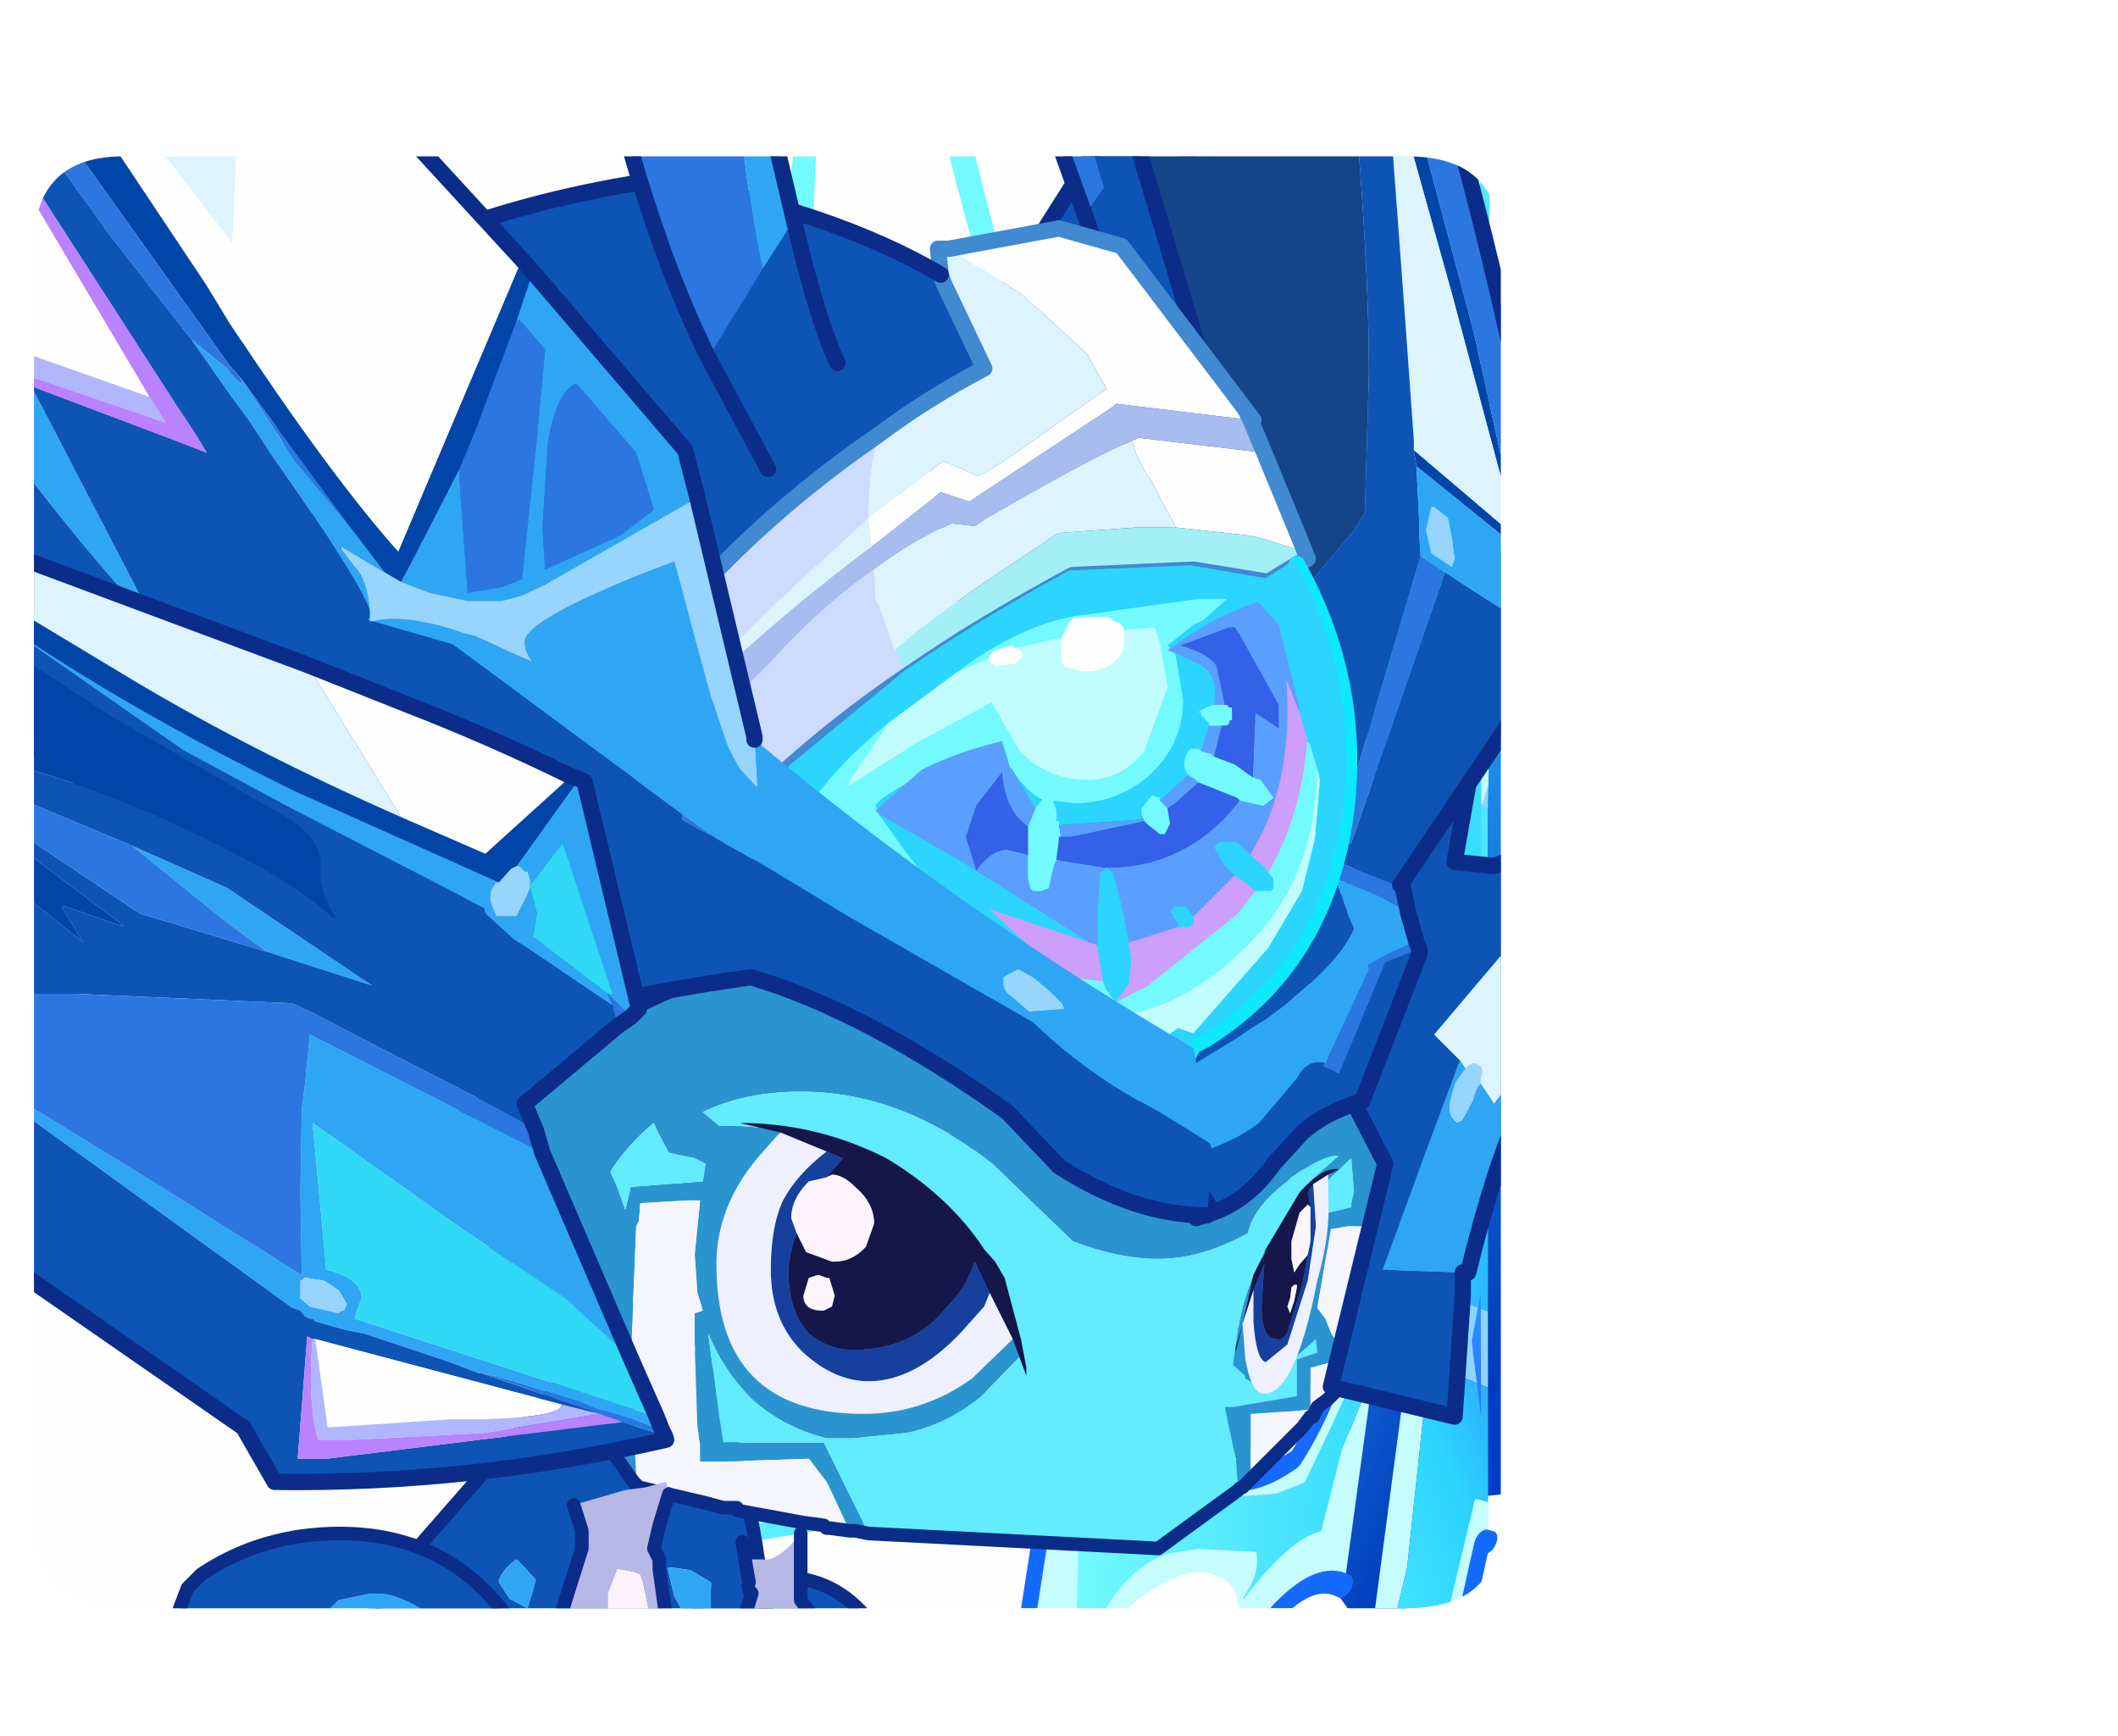 <?xml version="1.0" encoding="UTF-8" standalone="no"?>
<svg xmlns:ffdec="https://www.free-decompiler.com/flash" xmlns:xlink="http://www.w3.org/1999/xlink" ffdec:objectType="frame" height="63.85px" width="77.9px" xmlns="http://www.w3.org/2000/svg">
  <g transform="matrix(1.0, 0.0, 0.0, 1.0, 1.25, 5.75)">
    <clipPath id="clipPath0" transform="matrix(1.0, 0.0, 0.0, 1.0, 0.0, 0.0)">
      <path d="M50.5 0.0 Q53.95 0.0 53.95 3.3 L53.95 50.15 Q53.95 53.4 50.5 53.4 L3.3 53.4 Q0.0 53.4 0.0 50.15 L0.0 3.3 Q0.0 0.0 3.3 0.0 L50.5 0.0" fill="#000000" fill-rule="evenodd" stroke="none"/>
    </clipPath>
    <g clip-path="url(#clipPath0)">
      <use ffdec:characterId="2" height="56.15" transform="matrix(1.0, 0.0, 0.0, 1.0, 18.3, -0.75)" width="36.35" xlink:href="#shape1"/>
      <filter id="filter0">
        <feColorMatrix in="SourceGraphic" result="filterResult0" type="matrix" values="0 0 0 0 0.0,0 0 0 0 0.4,0 0 0 0 1.0,0 0 0 1 0"/>
        <feConvolveMatrix divisor="25.0" in="filterResult0" kernelMatrix="1 1 1 1 1 1 1 1 1 1 1 1 1 1 1 1 1 1 1 1 1 1 1 1 1" order="5 5" result="filterResult1"/>
        <feComposite in="SourceGraphic" in2="filterResult1" operator="over" result="filterResult2"/>
      </filter>
      <use ffdec:characterId="4" filter="url(#filter0)" height="37.85" transform="matrix(0.87, 0.235, -0.626, 1.391, 43.352, -3.005)" width="36.0" xlink:href="#sprite0"/>
      <filter id="filter1">
        <feConvolveMatrix divisor="9.0" in="SourceGraphic" kernelMatrix="1 1 1 1 1 1 1 1 1" order="3 3" result="filterResult3"/>
      </filter>
      <use ffdec:characterId="6" filter="url(#filter1)" height="12.35" transform="matrix(1.576, 1.496, -1.897, 1.998, 47.73, -5.761)" width="18.35" xlink:href="#sprite1"/>
      <use ffdec:characterId="7" height="55.2" transform="matrix(1.0, 0.0, 0.0, 1.0, 5.0, -1.05)" width="54.1" xlink:href="#shape4"/>
      <filter id="filter2">
        <feConvolveMatrix divisor="25.0" in="SourceGraphic" kernelMatrix="1 1 1 1 1 1 1 1 1 1 1 1 1 1 1 1 1 1 1 1 1 1 1 1 1" order="5 5" result="filterResult4"/>
      </filter>
      <use ffdec:characterId="9" filter="url(#filter2)" height="10.15" transform="matrix(1.901, 0.0, 0.0, 1.901, 26.1, 14.85)" width="11.65" xlink:href="#sprite2"/>
      <use ffdec:characterId="10" height="55.0" transform="matrix(1.0, 0.0, 0.0, 1.0, -1.25, -1.05)" width="44.7" xlink:href="#shape6"/>
    </g>
    <use ffdec:characterId="11" height="53.4" transform="matrix(1.0, 0.0, 0.0, 1.0, 0.0, 0.0)" width="53.95" xlink:href="#shape7"/>
  </g>
  <defs>
    <g id="shape1" transform="matrix(1.0, 0.0, 0.0, 1.0, -18.3, 0.75)">
      <path d="M33.5 -0.75 Q34.3 2.75 35.5 6.25 L38.45 13.85 35.9 11.3 Q31.9 6.85 30.4 3.6 30.2 5.7 30.4 7.3 29.35 5.0 28.65 2.55 L28.8 -0.75 33.5 -0.75 M32.1 46.45 L31.15 46.75 25.05 48.95 26.1 50.35 24.75 50.55 24.3 50.45 24.0 50.05 22.1 47.8 20.5 45.05 Q19.35 43.05 19.35 42.2 22.5 44.55 24.75 45.7 L25.05 45.8 32.1 46.45" fill="#ffffff" fill-rule="evenodd" stroke="none"/>
      <path d="M33.5 -0.75 L34.45 -0.75 Q36.25 7.1 39.6 14.9 L43.5 23.25 43.6 23.15 Q45.0 22.15 46.15 22.4 47.3 22.7 47.5 24.2 47.75 25.65 47.0 27.45 46.15 29.15 44.75 30.2 43.4 31.15 42.25 30.85 41.1 30.6 40.85 29.15 40.65 27.65 41.5 25.95 L41.8 25.55 Q33.7 17.55 27.65 4.85 27.65 2.2 28.0 -0.75 L28.8 -0.75 28.65 2.55 Q29.35 5.0 30.4 7.3 34.0 14.9 40.95 19.55 L38.45 13.85 35.5 6.25 Q34.3 2.75 33.5 -0.75" fill="url(#gradient0)" fill-rule="evenodd" stroke="none"/>
      <path d="M51.65 15.3 L54.65 14.3 54.65 49.15 51.95 49.4 49.75 55.4 47.85 52.75 49.0 40.3 45.6 40.1 49.5 26.5 49.2 21.35 51.65 15.3" fill="url(#gradient1)" fill-rule="evenodd" stroke="none"/>
      <path d="M47.2 43.3 Q47.4 44.15 46.9 45.3 46.45 46.45 45.5 47.1 44.65 47.8 43.95 47.6 43.2 47.4 43.1 46.55 34.45 49.7 26.65 50.9 L23.75 51.4 Q19.95 46.45 18.3 41.05 L19.15 41.8 19.25 41.8 Q21.85 44.0 24.6 45.3 L33.9 45.8 43.3 44.85 Q43.2 44.65 43.4 44.35 43.9 43.2 44.75 42.65 45.7 42.0 46.45 42.2 47.1 42.35 47.2 43.3 M32.1 46.45 L25.05 45.8 24.75 45.7 Q22.5 44.55 19.35 42.2 19.35 43.05 20.5 45.05 L22.1 47.8 24.0 50.05 24.3 50.45 24.75 50.55 26.1 50.35 Q29.15 49.95 31.9 49.0 35.15 48.05 36.45 46.65 L32.1 46.45" fill="url(#gradient2)" fill-rule="evenodd" stroke="none"/>
      <path d="M38.45 13.85 L40.95 19.55 Q34.0 14.9 30.4 7.3 30.2 5.7 30.4 3.6 31.9 6.85 35.9 11.3 L38.45 13.85 M26.1 50.35 L25.05 48.95 31.15 46.75 32.1 46.45 36.45 46.65 Q35.15 48.05 31.9 49.0 29.15 49.95 26.1 50.35" fill="#c6fdff" fill-rule="evenodd" stroke="none"/>
    </g>
    <linearGradient gradientTransform="matrix(0.006, 0.01, -0.008, 0.009, 43.4, 15.3)" gradientUnits="userSpaceOnUse" id="gradient0" spreadMethod="pad" x1="-819.2" x2="819.2">
      <stop offset="0.0" stop-color="#72fbff"/>
      <stop offset="0.631" stop-color="#2cd6ff"/>
      <stop offset="1.0" stop-color="#2c6dff"/>
    </linearGradient>
    <linearGradient gradientTransform="matrix(0.015, 0.005, -0.011, 0.023, 45.85, 32.2)" gradientUnits="userSpaceOnUse" id="gradient1" spreadMethod="pad" x1="-819.2" x2="819.2">
      <stop offset="0.0" stop-color="#72fbff"/>
      <stop offset="0.42" stop-color="#2cb3ff"/>
      <stop offset="1.0" stop-color="#0039bb"/>
      <stop offset="1.0" stop-color="#003dc9"/>
    </linearGradient>
    <linearGradient gradientTransform="matrix(0.014, -0.004, -0.002, 0.009, 35.05, 43.3)" gradientUnits="userSpaceOnUse" id="gradient2" spreadMethod="pad" x1="-819.2" x2="819.2">
      <stop offset="0.0" stop-color="#72fbff"/>
      <stop offset="0.631" stop-color="#2cd6ff"/>
      <stop offset="1.0" stop-color="#2c6dff"/>
    </linearGradient>
    <g id="sprite0" transform="matrix(1.0, 0.0, 0.0, 1.0, -10.35, -35.7)">
      <use ffdec:characterId="3" height="37.85" transform="matrix(1.0, 0.0, 0.0, 1.0, 10.35, 35.7)" width="36.0" xlink:href="#shape2"/>
    </g>
    <g id="shape2" transform="matrix(1.0, 0.0, 0.0, 1.0, -10.35, -35.7)">
      <path d="M33.2 51.3 L32.9 51.2 32.8 50.7 33.2 51.3 M34.8 56.65 L37.2 56.85 37.9 57.85 35.45 57.95 34.8 56.65 M39.55 63.05 L40.85 63.05 41.7 63.1 43.0 64.9 41.65 64.8 40.8 64.1 39.55 63.05 M39.45 59.95 L37.7 59.85 36.7 60.0 36.3 59.45 39.05 59.4 39.45 59.95" fill="#8ed6ff" fill-rule="evenodd" stroke="none"/>
      <path d="M11.55 37.5 Q16.65 42.75 20.15 45.7 L20.4 41.8 Q20.4 39.0 18.35 36.35 L19.85 36.1 20.5 37.0 23.15 43.1 20.75 46.15 21.55 46.9 22.35 48.85 24.05 48.1 25.75 47.65 26.7 47.9 27.3 48.75 27.0 43.5 28.05 44.05 30.4 47.35 27.85 46.45 27.9 50.35 Q26.8 49.4 25.2 49.05 23.3 48.9 22.15 50.2 L14.45 41.4 10.65 37.65 11.55 37.5 M32.9 51.2 L30.25 50.5 30.1 52.3 30.15 52.6 30.4 55.2 Q30.4 57.4 28.2 58.7 26.5 59.7 24.65 59.7 23.45 59.7 22.0 58.85 L19.7 56.9 18.05 57.0 15.3 57.1 Q18.1 58.55 21.25 59.8 L26.15 61.4 27.4 61.6 Q28.75 61.25 30.45 59.65 L32.25 57.65 31.95 56.2 Q31.95 54.9 32.6 54.35 L33.5 56.55 34.8 56.65 35.45 57.95 31.95 58.6 32.65 62.6 Q31.05 63.35 31.2 64.8 L31.3 65.45 24.0 66.8 12.1 56.5 19.7 55.75 20.3 56.85 21.8 58.3 Q25.2 60.35 28.35 57.45 29.7 55.1 29.3 52.1 L29.45 49.1 32.35 50.05 32.8 50.7 32.9 51.2 M36.7 60.0 L34.5 60.3 34.35 60.3 34.6 61.45 35.85 62.4 36.45 62.9 36.75 63.45 37.6 64.7 37.7 64.9 37.75 65.65 37.75 66.85 37.7 68.3 36.8 68.75 34.35 69.3 32.4 68.65 30.95 69.6 29.6 70.3 31.4 72.95 29.55 73.25 28.15 70.15 32.45 67.85 Q35.05 69.5 36.95 67.8 37.4 66.05 36.6 64.05 35.35 62.25 33.95 62.3 L33.65 59.9 36.3 59.45 36.7 60.0 M32.3 72.8 Q32.45 71.45 33.75 70.85 L34.8 70.55 37.05 70.25 Q37.55 70.7 37.35 71.35 L37.35 71.45 37.4 71.4 Q38.1 69.7 39.15 69.35 L38.55 67.3 38.35 64.05 38.35 63.25 39.2 63.05 39.55 63.05 40.8 64.1 41.65 64.8 41.55 64.8 41.6 65.05 41.15 65.5 41.0 65.7 40.95 65.8 43.0 69.65 43.4 70.9 42.6 71.05 40.15 66.05 40.15 65.15 40.95 64.9 40.7 64.1 38.7 64.35 38.7 65.85 40.95 70.5 Q39.55 70.3 38.75 71.7 L37.55 71.9 37.05 71.4 Q36.55 71.05 35.7 71.05 34.8 71.05 33.9 71.7 33.3 72.15 33.0 72.65 L32.3 72.8 M29.85 65.1 Q29.85 64.25 30.05 63.9 30.3 63.35 30.7 63.05 L32.0 61.9 31.3 59.25 30.05 60.6 Q29.1 61.5 28.0 62.0 L27.4 62.0 21.8 60.65 Q16.75 59.1 14.4 57.3 15.0 58.55 20.45 62.5 L23.1 65.0 24.0 65.85 29.15 65.25 29.85 65.1 M45.35 70.6 L44.4 67.6 44.95 67.6 45.65 68.55 45.4 68.55 46.05 70.45 45.35 70.6" fill="#c6fdff" fill-rule="evenodd" stroke="none"/>
      <path d="M11.55 37.5 L18.35 36.35 Q20.4 39.0 20.4 41.8 L20.15 45.7 Q16.65 42.75 11.55 37.5 M29.85 65.1 L29.15 65.25 24.0 65.85 23.1 65.0 20.45 62.5 Q15.0 58.55 14.4 57.3 16.75 59.1 21.8 60.65 L27.4 62.0 28.0 62.0 Q29.1 61.5 30.05 60.6 L31.3 59.25 32.0 61.9 30.7 63.05 Q30.3 63.35 30.05 63.9 29.85 64.25 29.85 65.1 M33.0 72.65 Q33.3 72.15 33.9 71.7 34.8 71.05 35.7 71.05 36.55 71.05 37.05 71.4 L37.55 71.9 33.0 72.65" fill="#ffffff" fill-rule="evenodd" stroke="none"/>
      <path d="M19.85 36.1 L22.05 35.7 28.05 44.05 27.0 43.5 27.3 48.75 26.7 47.9 25.75 47.65 24.05 48.1 22.35 48.85 21.55 46.9 20.75 46.15 23.15 43.1 20.5 37.0 19.85 36.1" fill="url(#gradient3)" fill-rule="evenodd" stroke="none"/>
      <path d="M32.9 51.2 L33.2 51.3 37.2 56.85 34.8 56.65 33.5 56.55 32.6 54.35 Q31.95 54.9 31.95 56.2 L32.25 57.65 30.45 59.65 Q28.75 61.25 27.4 61.6 L26.15 61.4 21.25 59.8 Q18.1 58.55 15.3 57.1 L18.05 57.0 19.7 56.9 22.0 58.85 Q23.45 59.7 24.65 59.7 26.5 59.7 28.2 58.7 30.4 57.4 30.4 55.2 L30.15 52.6 30.1 52.3 30.25 50.5 32.9 51.2" fill="url(#gradient4)" fill-rule="evenodd" stroke="none"/>
      <path d="M31.4 72.95 L29.6 70.3 30.95 69.6 32.4 68.65 34.35 69.3 36.8 68.75 37.7 68.3 37.75 66.85 37.75 65.65 37.7 64.9 37.6 64.7 36.75 63.45 36.45 62.9 35.85 62.4 34.6 61.45 34.35 60.3 34.5 60.3 36.7 60.0 37.7 59.85 39.45 59.95 41.7 63.1 40.85 63.05 39.55 63.05 39.2 63.05 38.35 63.25 38.35 64.05 38.55 67.3 39.15 69.35 Q38.1 69.7 37.4 71.4 L37.35 71.45 37.35 71.35 Q37.55 70.7 37.05 70.25 L34.8 70.55 33.75 70.85 Q32.45 71.45 32.3 72.8 L31.4 72.95" fill="url(#gradient5)" fill-rule="evenodd" stroke="none"/>
      <path d="M43.4 70.9 L43.0 69.65 40.95 65.8 41.0 65.7 41.15 65.5 41.6 65.05 41.55 64.8 41.65 64.8 43.0 64.9 44.95 67.6 44.4 67.6 45.35 70.6 43.4 70.9" fill="url(#gradient6)" fill-rule="evenodd" stroke="none"/>
      <path d="M27.9 50.35 Q26.8 49.4 25.2 49.05 23.3 48.9 22.15 50.2 L14.45 41.4 10.65 37.65 M29.3 52.1 Q29.7 55.1 28.35 57.45 25.2 60.35 21.8 58.3 L20.3 56.85 19.7 55.75 12.1 56.5 24.0 66.8 31.3 65.45 31.2 64.8 Q31.05 63.35 32.65 62.6 M33.95 62.3 Q35.35 62.25 36.6 64.05 37.4 66.05 36.95 67.8 35.05 69.5 32.45 67.85 L28.15 70.15 29.55 73.25 M38.75 71.7 Q39.55 70.3 40.95 70.5 M46.05 70.45 L45.4 68.55 45.65 68.55" fill="none" stroke="#156aff" stroke-linecap="round" stroke-linejoin="round" stroke-width="0.6"/>
    </g>
    <linearGradient gradientTransform="matrix(0.016, 0.01, -0.008, 0.013, 30.0, 38.65)" gradientUnits="userSpaceOnUse" id="gradient3" spreadMethod="pad" x1="-819.2" x2="819.2">
      <stop offset="0.0" stop-color="#72fbff"/>
      <stop offset="0.631" stop-color="#2cd6ff"/>
      <stop offset="1.0" stop-color="#2c6dff"/>
    </linearGradient>
    <linearGradient gradientTransform="matrix(0.008, 4.0E-4, -4.0E-4, 0.007, 35.35, 56.4)" gradientUnits="userSpaceOnUse" id="gradient4" spreadMethod="pad" x1="-819.2" x2="819.2">
      <stop offset="0.0" stop-color="#72fbff"/>
      <stop offset="0.631" stop-color="#2cd6ff"/>
      <stop offset="1.0" stop-color="#2c6dff"/>
    </linearGradient>
    <linearGradient gradientTransform="matrix(0.01, -0.006, 0.004, 0.006, 37.8, 65.4)" gradientUnits="userSpaceOnUse" id="gradient5" spreadMethod="pad" x1="-819.2" x2="819.2">
      <stop offset="0.0" stop-color="#72fbff"/>
      <stop offset="0.631" stop-color="#2cd6ff"/>
      <stop offset="1.0" stop-color="#2c6dff"/>
    </linearGradient>
    <linearGradient gradientTransform="matrix(0.005, -0.007, 0.006, 0.004, 44.85, 70.6)" gradientUnits="userSpaceOnUse" id="gradient6" spreadMethod="pad" x1="-819.2" x2="819.2">
      <stop offset="0.0" stop-color="#72fbff"/>
      <stop offset="0.631" stop-color="#2cd6ff"/>
      <stop offset="1.0" stop-color="#2c6dff"/>
    </linearGradient>
    <g id="sprite1" transform="matrix(1.0, 0.0, 0.0, 1.0, -14.45, -19.5)">
      <use ffdec:characterId="5" height="12.35" transform="matrix(1.0, 0.0, 0.0, 1.0, 14.45, 19.5)" width="18.35" xlink:href="#shape3"/>
    </g>
    <g id="shape3" transform="matrix(1.0, 0.0, 0.0, 1.0, -14.45, -19.5)">
      <path d="M23.6 24.2 L27.75 27.65 Q21.15 25.35 14.45 22.05 L15.4 21.35 Q19.2 23.05 23.6 24.2 M32.8 31.85 L31.8 31.2 31.35 30.65 32.8 31.85" fill="url(#gradient7)" fill-rule="evenodd" stroke="none"/>
      <path d="M17.05 20.1 L17.9 19.5 19.8 21.05 18.45 20.6 17.05 20.1" fill="#ffffff" fill-rule="evenodd" stroke="none"/>
      <path d="M23.6 24.2 Q19.2 23.05 15.4 21.35 L17.05 20.1 18.45 20.6 19.8 21.05 23.6 24.2" fill="#c6fdff" fill-rule="evenodd" stroke="none"/>
    </g>
    <linearGradient gradientTransform="matrix(0.011, 0.005, -0.004, 0.007, 27.95, 21.9)" gradientUnits="userSpaceOnUse" id="gradient7" spreadMethod="pad" x1="-819.2" x2="819.2">
      <stop offset="0.0" stop-color="#72fbff"/>
      <stop offset="0.631" stop-color="#2cd6ff"/>
      <stop offset="1.0" stop-color="#2c6dff"/>
    </linearGradient>
    <g id="shape4" transform="matrix(1.0, 0.0, 0.0, 1.0, -5.0, 1.05)">
      <path d="M30.7 53.85 L30.75 53.9 23.6 53.9 23.95 53.6 Q25.65 52.25 27.45 52.25 29.45 52.25 30.7 53.85" fill="#0d54b6" fill-rule="evenodd" stroke="none"/>
      <path d="M30.7 53.85 Q29.45 52.25 27.45 52.25 25.65 52.25 23.95 53.6 L23.6 53.9" fill="none" stroke="#0c2c8a" stroke-linecap="round" stroke-linejoin="round" stroke-width="0.5"/>
      <path d="M12.5 53.7 L12.65 52.85 18.9 45.7 21.75 42.3 Q22.7 42.8 23.45 43.45 L25.0 44.95 Q26.35 49.45 26.6 51.4 L27.0 53.7 24.9 53.7 24.9 53.6 24.9 52.85 24.9 52.75 24.9 52.45 24.15 52.0 23.45 51.9 23.3 51.9 23.55 52.95 23.85 53.5 23.95 53.7 12.5 53.7 M17.75 51.6 Q17.3 51.9 17.1 52.35 L17.1 52.45 17.5 53.05 18.15 53.4 18.35 52.75 18.45 52.35 17.95 51.8 17.75 51.6" fill="#0d54b6" fill-rule="evenodd" stroke="none"/>
      <path d="M23.95 53.7 L23.85 53.5 23.55 52.95 23.3 51.9 23.45 51.9 24.15 52.0 24.9 52.45 24.9 52.75 24.9 52.85 24.9 53.6 24.9 53.7 23.95 53.7 M17.75 51.6 L17.95 51.8 18.45 52.35 18.35 52.75 18.15 53.4 17.5 53.05 17.1 52.45 17.1 52.35 Q17.3 51.9 17.75 51.6" fill="#2fa7f5" fill-rule="evenodd" stroke="none"/>
      <path d="M27.0 53.7 L26.6 51.4 Q26.35 49.45 25.0 44.95 L23.45 43.45 Q22.7 42.8 21.75 42.3 L18.9 45.7 12.65 52.85 12.5 53.7" fill="none" stroke="#0c2c8a" stroke-linecap="round" stroke-linejoin="round" stroke-width="0.5"/>
      <path d="M10.6 53.7 L11.1 53.2 11.2 53.1 12.4 52.85 12.7 52.85 Q13.35 52.85 14.4 53.5 L14.75 53.7 10.6 53.7" fill="#2fa7f5" fill-rule="evenodd" stroke="none"/>
      <path d="M14.75 53.7 L14.4 53.5 Q13.35 52.85 12.7 52.85 L12.4 52.85 11.2 53.1 11.1 53.2 10.6 53.7 5.25 53.7 5.65 52.65 6.15 52.15 Q8.4 50.65 11.25 50.65 15.15 50.65 17.4 53.7 L14.75 53.7" fill="#0d54b6" fill-rule="evenodd" stroke="none"/>
      <path d="M17.4 53.7 Q15.15 50.65 11.25 50.65 8.4 50.65 6.15 52.15 L5.65 52.65 5.25 53.7" fill="none" stroke="#0c2c8a" stroke-linecap="round" stroke-linejoin="round" stroke-width="0.5"/>
      <path d="M44.3 49.05 L44.2 47.9 43.8 46.0 44.1 46.0 46.45 45.6 46.45 44.25 47.2 44.0 47.15 43.5 46.35 44.2 46.25 44.35 46.1 44.65 Q45.8 45.3 45.15 45.3 L44.55 44.95 44.55 44.85 44.1 44.45 44.3 43.05 Q44.55 41.6 45.25 40.3 L45.3 40.2 46.25 38.75 47.05 37.6 48.0 36.75 47.9 36.75 Q47.4 36.75 46.25 37.55 L46.1 37.7 Q44.85 38.65 44.65 39.6 42.95 40.55 41.35 40.55 39.9 40.55 38.2 39.9 L38.1 39.8 35.25 37.05 Q31.9 34.4 28.2 34.4 26.15 34.4 24.6 35.15 L25.2 35.65 25.35 35.65 Q30.5 35.65 33.8 39.5 L34.95 41.05 36.4 44.0 34.85 45.6 Q33.55 46.65 32.1 46.95 L30.1 47.15 29.25 47.15 29.15 47.15 28.8 47.05 Q27.45 46.65 26.4 45.7 25.35 44.65 24.8 43.3 L25.2 46.35 25.35 47.3 27.95 47.3 29.05 47.3 30.6 50.45 30.7 50.65 30.2 50.55 30.0 50.55 29.25 48.95 29.15 48.75 28.5 47.9 25.45 48.0 25.1 48.0 24.5 48.0 24.5 47.5 24.5 47.4 24.4 46.65 24.3 43.6 24.3 43.25 24.3 42.55 24.6 42.45 24.4 41.8 24.3 40.4 24.5 38.4 24.05 38.4 22.3 38.5 22.25 39.15 22.15 39.35 21.95 44.25 22.15 48.65 22.05 48.75 20.25 46.2 19.2 44.25 Q16.15 38.4 14.7 36.1 22.5 30.2 26.8 29.75 L34.5 29.15 Q38.95 29.15 45.7 31.05 L52.0 33.35 50.45 38.75 50.35 39.25 48.85 39.35 48.35 39.35 47.7 39.45 47.2 42.35 47.5 42.75 47.7 43.25 47.9 43.6 48.0 43.8 48.0 43.9 48.15 44.25 46.95 44.55 46.95 45.6 46.95 45.7 46.95 46.1 44.75 46.25 44.75 48.65 44.45 48.95 Q44.35 48.95 44.3 49.05 M48.45 38.5 L48.55 38.1 48.45 36.85 47.8 37.45 Q47.4 37.8 47.15 38.3 L47.15 38.4 47.5 38.85 47.6 38.85 48.45 38.65 48.45 38.5 M22.8 35.55 L22.5 35.8 Q21.65 36.6 21.2 37.35 L21.45 37.9 21.75 38.75 21.95 37.9 24.6 37.7 24.7 37.05 24.3 36.85 23.35 36.65 22.9 35.8 22.8 35.55" fill="#2a95d2" fill-rule="evenodd" stroke="none"/>
      <path d="M30.7 50.65 L30.6 50.45 29.05 47.3 27.95 47.3 25.35 47.3 25.2 46.35 24.8 43.3 Q25.35 44.65 26.4 45.7 27.45 46.65 28.8 47.05 L29.15 47.15 29.25 47.15 30.1 47.15 32.1 46.95 Q33.55 46.65 34.85 45.6 L36.4 44.0 34.95 41.05 33.8 39.5 Q30.5 35.65 25.35 35.65 L25.2 35.65 24.6 35.15 Q26.15 34.4 28.2 34.4 31.9 34.4 35.25 37.05 L38.1 39.8 38.2 39.9 Q39.9 40.55 41.35 40.55 42.95 40.55 44.65 39.6 44.85 38.65 46.1 37.7 L46.25 37.55 Q47.4 36.75 47.9 36.75 L48.0 36.75 47.05 37.6 46.25 38.75 45.3 40.2 45.25 40.3 Q44.55 41.6 44.3 43.05 L44.1 44.45 44.55 44.85 44.55 44.95 45.15 45.3 Q45.8 45.3 46.1 44.65 L46.25 44.35 46.35 44.2 47.15 43.5 47.2 44.0 46.45 44.25 46.45 45.6 44.1 46.0 43.8 46.0 44.2 47.9 44.3 49.05 41.35 51.2 30.7 50.65 M48.45 38.5 L48.45 38.65 47.6 38.85 47.5 38.85 47.15 38.4 47.15 38.3 Q47.4 37.8 47.8 37.45 L48.45 36.85 48.55 38.1 48.45 38.5 M22.8 35.55 L22.9 35.8 23.35 36.65 24.3 36.85 24.7 37.05 24.6 37.7 21.95 37.9 21.75 38.75 21.45 37.9 21.2 37.35 Q21.65 36.6 22.5 35.8 L22.8 35.55" fill="#63ecff" fill-rule="evenodd" stroke="none"/>
      <path d="M44.75 48.65 L44.75 46.25 46.95 46.1 46.95 45.7 46.95 45.6 46.95 44.55 48.15 44.25 48.0 43.9 48.0 43.8 47.9 43.6 47.7 43.25 47.5 42.75 47.2 42.35 47.7 39.45 48.35 39.35 48.85 39.35 50.35 39.25 Q49.8 41.5 48.75 43.6 L48.45 44.2 48.25 44.55 48.1 45.15 47.8 45.5 47.7 45.6 47.6 45.7 47.2 46.0 47.05 46.35 46.95 46.35 46.65 46.75 46.55 46.85 44.75 48.65 M22.15 48.65 L21.95 44.25 22.15 39.35 22.25 39.15 22.3 38.5 24.05 38.4 24.5 38.4 24.3 40.4 24.4 41.8 24.6 42.45 24.3 42.55 24.3 43.25 24.3 43.6 24.4 46.65 24.5 47.4 24.5 47.5 24.5 48.0 25.1 48.0 25.45 48.0 28.5 47.9 29.15 48.75 29.25 48.95 30.0 50.55 29.25 50.45 29.15 50.45 29.05 50.35 28.3 50.25 25.85 49.8 25.85 49.7 25.35 49.7 24.6 49.5 22.25 48.95 22.15 48.85 22.15 48.65" fill="#f6f6ff" fill-rule="evenodd" stroke="none"/>
      <path d="M44.3 49.05 Q44.35 48.95 44.45 48.95 L44.75 48.65 46.55 46.85 46.65 46.75 46.95 46.35 47.05 46.35 47.2 46.0 47.6 45.7 47.7 45.6 47.8 45.5 48.1 45.15 48.25 44.55 48.45 44.2 48.75 43.6 Q49.8 41.5 50.35 39.25 L50.45 38.75 52.0 33.35 45.7 31.05 Q38.95 29.15 34.5 29.15 L26.8 29.75 Q22.5 30.2 14.7 36.1 16.15 38.4 19.2 44.25 L20.25 46.2 22.05 48.75 22.15 48.85 22.25 48.95 24.6 49.5 25.35 49.7 25.85 49.7 M30.0 50.55 L30.2 50.55 30.7 50.65 41.35 51.2 44.3 49.05 M25.85 49.8 L28.3 50.25 29.05 50.35 29.15 50.45 29.25 50.45 30.0 50.55" fill="none" stroke="#0c2c8a" stroke-linecap="round" stroke-linejoin="round" stroke-width="0.5"/>
      <path d="M47.05 37.8 L46.85 38.1 46.95 38.65 46.85 38.55 46.55 38.85 46.25 39.9 46.25 40.55 46.35 41.05 46.55 40.75 46.85 40.4 46.65 41.5 46.1 43.25 Q45.9 43.6 45.7 43.5 45.15 43.5 45.15 42.3 L45.25 40.75 44.85 41.7 44.45 42.95 44.85 41.15 45.05 40.75 45.25 40.4 45.3 40.2 46.55 38.1 Q47.4 37.15 48.0 37.25 L47.6 37.45 47.05 37.8 M46.35 41.5 L46.25 41.6 46.2 42.0 46.1 42.3 46.2 42.55 46.35 42.1 46.45 41.6 46.45 41.5 46.35 41.5 M44.2 44.0 L44.2 43.8 44.45 42.95 44.2 44.0" fill="#15164a" fill-rule="evenodd" stroke="none"/>
      <path d="M46.95 38.65 L46.85 38.1 47.05 37.8 47.15 39.35 46.85 41.35 46.1 43.7 45.3 44.35 Q44.95 44.25 44.85 42.85 L44.85 42.1 44.85 41.7 45.25 40.75 45.15 42.3 Q45.15 43.5 45.7 43.5 45.9 43.6 46.1 43.25 L46.65 41.5 46.85 40.4 46.95 39.9 46.95 38.85 46.95 38.65" fill="#173f9e" fill-rule="evenodd" stroke="none"/>
      <path d="M46.85 40.4 L46.55 40.75 46.35 41.05 46.25 40.55 46.25 39.9 46.55 38.85 46.85 38.55 46.95 38.65 46.95 38.85 46.95 39.9 46.85 40.4 M46.35 41.5 L46.45 41.5 46.45 41.6 46.35 42.1 46.2 42.55 46.1 42.3 46.2 42.0 46.25 41.6 46.35 41.5" fill="#fff5fc" fill-rule="evenodd" stroke="none"/>
      <path d="M47.05 37.8 L47.6 37.45 47.6 37.55 47.6 38.2 Q47.7 39.6 47.2 41.35 46.35 45.7 45.15 45.5 44.75 45.4 44.55 44.2 L44.45 42.95 44.85 41.7 44.85 42.1 44.85 42.85 Q44.95 44.25 45.3 44.35 L46.1 43.7 46.85 41.35 47.15 39.35 47.05 37.8" fill="#eff1ff" fill-rule="evenodd" stroke="none"/>
      <path d="M27.45 35.9 L25.95 35.55 Q28.8 35.55 31.35 36.85 33.45 38.1 34.75 39.9 L34.95 40.2 35.35 40.65 35.7 41.25 36.3 43.5 36.5 44.55 36.5 44.85 36.0 43.5 35.15 41.8 34.6 40.65 Q34.3 41.6 33.55 42.35 32.3 43.9 30.1 43.9 29.25 43.9 28.5 43.3 27.75 42.45 27.75 41.05 27.75 40.4 28.05 39.6 L28.4 40.3 29.35 40.65 29.45 40.65 Q30.1 40.65 30.6 40.1 L30.9 39.25 Q30.9 38.5 30.2 37.9 29.75 37.45 29.35 37.45 L29.15 37.55 29.75 36.85 29.15 36.6 27.45 35.9 M29.15 41.25 L28.9 41.15 28.8 41.15 28.5 41.25 28.3 41.9 Q28.3 42.45 29.0 42.45 L29.05 42.45 29.35 42.3 29.45 41.9 29.25 41.25 29.15 41.25" fill="#15164a" fill-rule="evenodd" stroke="none"/>
      <path d="M29.15 36.6 L29.75 36.85 29.15 37.55 28.5 37.7 28.4 37.8 Q27.85 38.4 27.85 39.05 L28.05 39.6 Q27.75 40.4 27.75 41.05 27.75 42.45 28.5 43.3 29.25 43.9 30.1 43.9 32.3 43.9 33.55 42.35 34.3 41.6 34.6 40.65 L35.15 41.8 34.95 42.3 34.1 43.25 Q32.4 45.05 30.7 45.05 29.45 45.05 28.3 44.0 27.1 42.85 27.1 40.95 27.1 39.35 27.55 38.4 28.05 37.45 29.15 36.6" fill="#173f9e" fill-rule="evenodd" stroke="none"/>
      <path d="M36.0 43.5 L34.5 44.95 Q32.7 46.25 30.5 46.25 25.1 46.25 25.1 40.75 25.1 38.65 26.6 36.85 L27.35 36.0 27.45 35.9 29.15 36.6 Q28.05 37.45 27.55 38.4 27.1 39.35 27.1 40.95 27.1 42.85 28.3 44.0 29.45 45.05 30.7 45.05 32.4 45.05 34.1 43.25 L34.95 42.3 35.15 41.8 36.0 43.5" fill="#eff1ff" fill-rule="evenodd" stroke="none"/>
      <path d="M29.15 37.55 L29.35 37.45 Q29.75 37.45 30.2 37.9 30.9 38.5 30.9 39.25 L30.6 40.1 Q30.1 40.65 29.45 40.65 L29.35 40.65 28.4 40.3 28.05 39.6 27.85 39.05 Q27.85 38.4 28.4 37.8 L28.5 37.7 29.15 37.55 M29.15 41.25 L29.25 41.25 29.45 41.9 29.35 42.3 29.05 42.45 29.0 42.45 Q28.3 42.45 28.3 41.9 L28.5 41.25 28.8 41.15 28.9 41.15 29.15 41.25" fill="#fff5fc" fill-rule="evenodd" stroke="none"/>
      <path d="M58.35 24.4 L58.8 24.2 54.75 34.85 54.45 34.3 54.35 34.0 55.85 29.9 56.8 26.5 56.9 26.3 57.85 25.1 58.35 24.4" fill="#2b77e0" fill-rule="evenodd" stroke="none"/>
      <path d="M52.55 41.05 L52.55 41.9 52.25 46.35 47.7 45.25 49.7 37.05 48.0 33.75 47.2 30.5 51.1 21.85 52.75 23.1 52.25 25.95 53.7 26.1 58.35 24.4 57.85 25.1 56.9 26.3 56.8 26.5 57.0 25.95 56.15 26.8 51.5 32.3 52.45 33.25 51.3 36.3 49.6 40.95 52.55 41.05" fill="#0d54b6" fill-rule="evenodd" stroke="none"/>
      <path d="M56.8 26.5 L55.85 29.9 54.35 34.0 53.7 34.85 53.2 34.1 53.2 33.9 Q53.4 33.45 52.95 33.35 L52.75 33.45 52.65 33.55 52.45 33.25 51.5 32.3 56.15 26.8 57.0 25.95 56.8 26.5" fill="#def4ff" fill-rule="evenodd" stroke="none"/>
      <path d="M52.65 33.55 L52.75 33.45 52.95 33.35 Q53.4 33.45 53.2 33.9 L53.2 34.1 Q53.0 34.4 52.95 34.7 L52.55 35.45 52.35 35.55 Q52.0 35.35 52.05 34.85 L52.25 34.1 52.65 33.55" fill="#98d6ff" fill-rule="evenodd" stroke="none"/>
      <path d="M54.75 34.85 Q53.7 37.15 52.75 41.05 L52.55 41.05 49.6 40.95 51.3 36.3 52.45 33.25 52.65 33.55 52.25 34.1 52.05 34.85 Q52.0 35.35 52.35 35.55 L52.55 35.45 52.95 34.7 Q53.0 34.4 53.2 34.1 L53.7 34.85 54.35 34.0 54.45 34.3 54.75 34.85" fill="#2fa7f5" fill-rule="evenodd" stroke="none"/>
      <path d="M58.35 24.4 L58.8 24.2 54.75 34.85 Q53.7 37.15 52.75 41.05 L52.55 41.05 52.55 41.9 52.25 46.35 47.7 45.25 49.7 37.05 48.0 33.75 47.2 30.5 51.1 21.85 52.75 23.1 52.25 25.95 53.7 26.1 58.35 24.4 Z" fill="none" stroke="#0c2c8a" stroke-linecap="round" stroke-linejoin="round" stroke-width="0.6"/>
      <path d="M50.85 11.4 L50.75 10.8 54.45 13.95 54.45 13.65 52.15 5.05 50.6 -0.5 51.1 -0.5 52.95 6.45 53.95 11.0 54.65 13.65 54.85 14.6 54.45 14.35 54.25 14.15 50.85 11.4" fill="#0045a8" fill-rule="evenodd" stroke="none"/>
      <path d="M47.9 26.6 L47.7 25.85 50.35 26.9 50.55 27.85 Q49.6 27.15 47.9 26.6 M51.9 15.3 L48.45 25.25 47.8 25.45 51.0 14.7 51.9 15.3 M51.1 -0.5 L52.45 -0.5 Q54.4 6.7 55.6 13.65 L55.85 15.4 56.15 17.0 55.5 16.45 55.2 16.35 55.1 16.25 54.85 14.6 54.65 13.65 53.95 11.0 52.95 6.45 51.1 -0.5 M50.85 28.9 L50.95 29.15 49.7 29.65 48.0 33.75 47.4 33.45 47.5 33.35 49.1 29.9 49.05 29.75 Q50.05 29.15 50.85 28.9" fill="#2b77e0" fill-rule="evenodd" stroke="none"/>
      <path d="M48.7 -0.5 Q49.1 4.6 49.1 7.95 L48.95 13.1 48.55 13.75 44.95 18.05 Q41.25 22.05 39.15 22.05 L39.05 21.95 Q37.15 9.2 36.95 6.05 L37.25 5.6 38.95 2.85 Q40.2 0.9 41.2 -0.5 L48.7 -0.5" fill="#15458a" fill-rule="evenodd" stroke="none"/>
      <path d="M50.75 10.8 L50.75 10.45 50.45 6.25 49.95 -0.5 50.6 -0.5 52.15 5.05 54.45 13.65 54.45 13.95 50.75 10.8" fill="#def4ff" fill-rule="evenodd" stroke="none"/>
      <path d="M48.7 -0.5 L49.95 -0.5 50.45 6.25 50.75 10.45 50.75 10.8 50.85 11.4 50.95 13.5 50.95 13.95 51.0 14.7 47.8 25.45 48.45 25.25 51.9 15.3 56.15 18.05 50.25 26.8 50.35 26.9 47.7 25.85 47.9 26.6 48.35 27.95 48.55 28.4 Q48.0 29.75 45.3 31.75 44.85 32.0 44.3 32.4 L40.85 34.5 Q35.35 23.85 32.85 9.5 L39.2 -0.5 41.2 -0.5 Q40.2 0.9 38.95 2.85 L37.25 5.6 36.95 6.05 Q37.15 9.2 39.05 21.95 L39.15 22.05 Q41.25 22.05 44.95 18.05 L48.55 13.75 48.95 13.1 49.1 7.95 Q49.1 4.6 48.7 -0.5 M54.85 14.6 L55.1 16.25 54.65 15.95 54.25 14.15 54.45 14.35 54.85 14.6 M50.95 29.15 L50.95 29.35 48.85 34.75 Q47.5 35.15 46.65 35.9 L45.6 37.05 Q44.65 38.4 43.35 38.85 L42.2 36.85 Q44.1 36.3 45.05 35.55 L46.45 33.9 Q46.85 33.15 47.5 33.35 L47.4 33.45 48.0 33.75 49.7 29.65 50.95 29.15" fill="#0d54b6" fill-rule="evenodd" stroke="none"/>
      <path d="M40.85 34.5 L44.3 32.4 Q44.85 32.0 45.3 31.75 48.0 29.75 48.55 28.4 L48.35 27.95 47.9 26.6 Q49.6 27.15 50.55 27.85 L50.85 28.9 Q50.05 29.15 49.05 29.75 L49.1 29.9 47.5 33.35 Q46.85 33.15 46.45 33.9 L45.05 35.55 Q44.1 36.3 42.2 36.85 L40.85 34.5 M56.15 18.05 L51.9 15.3 51.0 14.7 50.95 13.95 50.95 13.5 50.85 11.4 54.25 14.15 54.65 15.95 55.1 16.25 55.2 16.35 55.5 16.45 56.15 17.0 56.25 17.85 56.15 18.05 M51.4 12.9 L51.2 13.75 51.4 14.6 52.15 15.1 52.25 14.8 52.15 14.05 52.0 13.3 51.5 12.9 51.4 12.9" fill="#2fa7f5" fill-rule="evenodd" stroke="none"/>
      <path d="M51.4 12.9 L51.5 12.9 52.0 13.3 52.15 14.05 52.25 14.8 52.15 15.1 51.4 14.6 51.2 13.75 51.4 12.9" fill="#98d6ff" fill-rule="evenodd" stroke="none"/>
      <path d="M39.2 -0.5 L32.85 9.5 Q35.35 23.85 40.85 34.5 L42.2 36.85 43.35 38.85 42.75 39.05 M50.35 26.9 L50.25 26.8 56.15 18.05 56.25 17.85 56.15 17.0 55.85 15.4 55.6 13.65 Q54.4 6.7 52.45 -0.5 M50.85 28.9 L50.95 29.15 50.95 29.35 48.85 34.75 Q47.5 35.15 46.65 35.9 L45.6 37.05 Q44.65 38.4 43.35 38.85 M50.85 28.9 L50.55 27.85 50.35 26.9" fill="none" stroke="#0c2c8a" stroke-linecap="round" stroke-linejoin="round" stroke-width="0.6"/>
      <path d="M38.65 2.15 L39.35 1.15 38.8 -0.75 40.5 -0.75 40.5 -0.7 43.4 9.0 40.65 7.7 38.65 2.15" fill="#0d54b6" fill-rule="evenodd" stroke="none"/>
      <path d="M37.6 -0.75 L38.8 -0.75 39.35 1.15 38.65 2.15 37.6 -0.75" fill="#2b77e0" fill-rule="evenodd" stroke="none"/>
      <path d="M37.6 -0.75 L38.65 2.15 40.65 7.7 43.4 9.0 40.5 -0.7 40.5 -0.75" fill="none" stroke="#0c2c8a" stroke-linecap="round" stroke-linejoin="round" stroke-width="0.6"/>
      <path d="M40.4 10.45 L40.65 10.35 41.45 10.45 45.25 10.9 46.75 14.55 45.15 14.05 44.75 13.95 42.0 13.65 41.05 11.85 40.95 11.75 40.55 11.0 40.4 10.45 M44.75 9.7 L39.8 9.1 39.7 9.2 34.4 12.7 33.35 12.35 30.8 14.35 30.7 13.3 33.45 11.2 34.7 11.75 Q35.05 11.7 37.6 9.85 L39.45 8.55 38.75 7.3 38.4 6.95 36.3 5.05 33.65 3.4 37.7 2.65 40.0 3.3 44.55 9.3 44.75 9.7 M35.25 18.6 L35.25 18.5 Q35.25 18.45 35.45 18.35 L35.7 18.25 36.1 18.15 36.2 18.25 36.3 18.25 36.5 18.45 36.5 18.5 36.4 18.6 36.2 18.8 35.45 18.9 35.25 18.7 35.25 18.6 M37.9 17.85 L38.0 17.65 38.2 17.3 38.3 17.2 38.4 17.1 39.6 17.1 39.9 17.3 40.0 17.3 40.1 17.4 40.2 17.5 40.2 17.55 40.2 17.85 Q40.3 18.5 39.6 18.9 38.95 19.3 38.0 18.9 L37.9 18.7 37.9 18.15 37.9 17.85" fill="#ffffff" fill-rule="evenodd" stroke="none"/>
      <path d="M45.25 10.9 L41.45 10.45 40.65 10.35 40.4 10.45 40.2 10.55 Q39.45 10.8 36.1 12.7 L35.05 13.3 34.6 13.6 33.75 13.5 Q32.3 14.15 30.9 15.2 29.0 16.5 27.1 18.6 L25.55 20.15 21.85 23.75 21.85 22.8 21.85 22.5 Q25.45 18.35 30.8 14.35 L33.35 12.35 34.4 12.7 39.7 9.2 39.8 9.1 44.75 9.7 45.25 10.9" fill="#a8bdf0" fill-rule="evenodd" stroke="none"/>
      <path d="M40.4 10.45 L40.55 11.0 40.95 11.75 41.05 11.85 42.0 13.65 40.55 13.65 37.7 13.85 Q37.45 13.95 37.25 14.15 33.45 16.6 31.65 18.15 L31.15 16.7 30.95 16.25 30.9 15.2 Q32.3 14.15 33.75 13.5 L34.6 13.6 35.05 13.3 36.1 12.7 Q39.45 10.8 40.2 10.55 L40.4 10.45 M30.8 14.35 Q25.45 18.35 21.85 22.5 L21.85 21.95 27.1 16.6 30.7 13.3 30.7 13.0 Q30.7 11.6 31.05 10.25 32.85 8.9 34.95 7.8 L33.45 4.65 33.35 4.35 33.25 3.4 33.65 3.4 36.3 5.05 38.4 6.95 38.75 7.3 39.45 8.55 37.6 9.85 Q35.05 11.7 34.7 11.75 L33.45 11.2 30.7 13.3 30.8 14.35" fill="#def4ff" fill-rule="evenodd" stroke="none"/>
      <path d="M42.0 13.65 L44.75 13.95 45.15 14.05 46.75 14.55 46.85 14.8 46.45 15.0 45.4 15.65 42.65 15.2 38.2 15.4 Q34.85 17.2 32.1 19.1 L31.65 18.15 Q33.45 16.6 37.25 14.15 37.45 13.95 37.7 13.85 L40.55 13.65 42.0 13.65" fill="#a3f0f7" fill-rule="evenodd" stroke="none"/>
      <path d="M41.9 18.25 L41.8 18.35 42.1 18.45 Q42.4 19.0 42.4 20.15 42.4 21.85 41.05 23.0 39.9 23.95 38.4 23.95 L37.6 23.85 37.6 23.95 37.7 24.2 37.7 24.6 37.8 25.15 37.8 25.25 37.7 26.05 37.6 26.2 37.45 27.05 37.15 27.15 36.85 27.15 36.75 27.05 36.65 26.7 36.65 25.85 36.65 25.65 36.65 24.8 36.75 24.6 36.95 24.15 37.25 23.75 Q36.5 23.45 36.0 22.6 L35.7 21.65 Q34.1 22.05 32.8 22.7 31.9 23.1 31.15 23.65 L30.95 23.85 31.05 24.2 31.15 24.3 32.1 25.65 34.3 28.4 34.3 28.5 28.1 25.0 Q29.0 23.1 31.55 21.0 30.7 21.95 30.0 23.25 L30.1 23.25 32.7 21.65 Q34.2 20.7 35.35 20.25 35.65 21.3 36.4 22.05 37.45 23.1 38.85 23.1 40.1 23.1 40.95 22.05 41.8 21.0 41.8 19.65 L41.5 18.05 41.35 17.5 40.2 17.55 40.2 17.5 40.1 17.4 40.0 17.3 39.9 17.3 39.6 17.1 38.4 17.1 38.3 17.2 38.2 17.3 38.0 17.65 37.9 17.85 36.2 18.25 36.1 18.15 35.7 18.25 35.45 18.35 Q35.25 18.45 35.25 18.5 L35.25 18.6 Q34.7 18.8 34.1 19.1 34.4 18.8 34.75 18.6 36.95 17.2 38.85 17.0 L42.95 16.45 44.0 16.45 43.15 17.2 42.75 17.4 41.8 18.15 41.9 18.25 M43.5 20.35 L43.7 20.35 43.9 20.35 44.0 20.35 44.1 20.4 44.2 20.4 44.2 20.6 44.2 20.8 44.2 20.9 44.1 20.9 44.1 21.0 44.0 21.1 43.8 21.1 43.35 21.1 43.35 21.0 43.05 20.7 43.05 20.6 42.95 20.6 43.05 20.5 43.25 20.4 43.5 20.35 M44.95 23.0 L45.25 23.1 Q45.6 23.25 45.7 23.75 L45.3 24.05 44.45 23.85 44.35 23.75 42.95 23.2 42.85 23.1 42.55 22.9 Q42.3 22.5 42.55 22.05 L42.65 21.95 42.75 21.95 42.95 21.95 43.05 22.05 43.4 22.15 43.5 22.25 44.3 22.5 44.95 23.0 M40.85 24.3 L40.85 24.15 Q40.85 23.65 41.25 23.65 L41.5 23.75 41.5 23.85 41.8 24.15 41.9 24.7 41.7 25.1 41.5 25.1 41.05 24.7 40.95 24.6 40.85 24.3 M46.95 21.65 L47.05 21.75 47.3 22.7 Q47.2 26.6 44.95 28.95 42.65 31.35 40.2 31.75 L39.55 31.45 39.8 31.35 37.9 30.3 39.45 30.5 39.55 30.8 39.9 31.25 Q40.5 30.95 41.05 30.7 L41.5 30.3 44.35 28.0 45.05 27.15 45.6 27.15 45.7 27.05 45.7 26.7 45.5 26.5 Q46.75 24.3 46.95 21.65" fill="#72fbff" fill-rule="evenodd" stroke="none"/>
      <path d="M42.1 18.45 L41.8 18.35 41.9 18.25 43.25 17.4 Q44.1 16.9 45.15 16.5 45.5 16.5 45.9 17.4 L46.55 20.05 46.65 20.35 46.65 20.6 46.2 19.4 Q46.45 23.25 44.85 25.85 L44.35 25.35 44.2 25.35 44.1 25.35 43.9 25.35 43.7 25.35 43.5 25.55 43.9 26.2 44.3 26.6 42.75 28.1 42.55 27.85 42.45 27.75 42.1 27.75 42.0 27.85 41.9 27.95 42.0 28.0 42.0 28.1 42.1 28.2 42.2 28.4 42.2 28.5 40.4 29.05 40.2 28.0 39.8 26.5 39.6 26.3 Q42.1 26.3 43.9 24.5 L44.45 23.85 45.3 24.05 45.7 23.75 Q45.6 23.25 45.25 23.1 L44.95 23.0 Q45.4 21.85 45.05 20.6 L45.9 21.2 45.9 20.35 Q45.3 18.7 44.45 17.75 L44.3 17.5 44.1 17.5 42.3 18.15 Q43.35 18.45 43.6 18.9 43.9 19.3 43.9 20.25 L43.9 20.35 43.7 20.35 43.5 20.35 Q43.7 19.2 42.95 18.8 L42.1 18.45 M31.15 24.3 L31.05 24.2 32.8 22.7 Q34.1 22.05 35.7 21.65 L36.0 22.6 Q36.2 23.45 36.95 24.15 L36.75 24.6 36.65 24.8 Q35.8 24.2 35.7 22.8 35.25 23.1 34.75 24.05 34.4 24.8 34.4 25.15 34.4 25.65 34.75 26.4 35.35 25.65 35.9 25.65 L36.65 25.85 36.65 26.7 36.75 27.05 36.85 27.15 37.15 27.15 37.45 27.05 37.6 26.2 37.7 26.05 39.55 26.3 39.45 26.4 39.35 26.5 39.25 27.85 39.25 29.15 38.95 29.05 34.75 26.4 34.3 26.1 31.15 24.3 M37.8 25.15 L37.7 24.6 40.65 24.4 40.85 24.3 40.95 24.6 38.3 25.15 37.8 25.15 M43.8 21.1 L43.5 22.25 43.4 22.15 43.05 22.05 43.35 21.1 43.8 21.1 M42.55 22.9 L42.85 23.1 42.95 23.2 42.1 23.95 41.8 24.15 41.5 23.85 42.55 22.9" fill="#5ba0ff" fill-rule="evenodd" stroke="none"/>
      <path d="M34.1 19.1 Q34.7 18.8 35.25 18.6 L35.25 18.7 35.45 18.9 36.2 18.8 36.4 18.6 36.5 18.5 36.5 18.45 36.3 18.25 36.2 18.25 37.9 17.85 37.9 18.15 37.9 18.7 38.0 18.9 Q38.95 19.3 39.6 18.9 40.3 18.5 40.2 17.85 L40.2 17.55 41.35 17.5 41.5 18.05 41.8 19.65 Q41.8 21.0 40.95 22.05 40.1 23.1 38.85 23.1 37.45 23.1 36.4 22.05 35.65 21.3 35.35 20.25 34.2 20.7 32.7 21.65 L30.1 23.25 30.0 23.25 Q30.7 21.95 31.55 21.0 L34.1 19.1 M47.3 22.7 L47.4 23.1 47.2 25.25 46.75 27.15 45.5 29.25 Q44.1 31.25 42.75 32.4 L42.2 32.2 41.8 32.5 40.2 31.75 Q42.65 31.35 44.95 28.95 47.2 26.6 47.3 22.7" fill="#c2fdff" fill-rule="evenodd" stroke="none"/>
      <path d="M32.1 19.1 Q34.85 17.2 38.2 15.4 L42.65 15.2 45.4 15.65 46.45 15.0 Q48.85 19.3 48.25 24.15 47.5 29.75 43.05 32.5 L42.65 32.7 41.8 34.3 27.1 27.05 26.2 23.95 Q28.8 21.35 32.1 19.1 M41.9 18.25 L41.8 18.15 42.75 17.4 43.15 17.2 44.0 16.45 42.95 16.45 38.85 17.0 Q36.95 17.2 34.75 18.6 34.4 18.8 34.1 19.1 L31.55 21.0 Q29.0 23.1 28.1 25.0 L34.3 28.5 34.3 28.4 32.1 25.65 31.15 24.3 34.3 26.1 34.75 26.4 38.95 29.05 35.25 27.85 Q36.3 29.15 37.9 30.3 L39.8 31.35 39.55 31.45 40.2 31.75 41.8 32.5 42.2 32.2 42.75 32.4 Q44.1 31.25 45.5 29.25 L46.75 27.15 47.2 25.25 47.4 23.1 47.3 22.7 47.05 21.75 46.95 21.65 46.95 21.55 46.65 20.6 46.65 20.35 46.55 20.05 45.9 17.4 Q45.5 16.5 45.15 16.5 44.1 16.9 43.25 17.4 L41.9 18.25 M31.05 24.2 L30.95 23.85 31.15 23.65 Q31.9 23.1 32.8 22.7 L31.05 24.2 M36.0 22.6 Q36.5 23.45 37.25 23.75 L36.95 24.15 Q36.2 23.45 36.0 22.6 M37.7 24.6 L37.7 24.2 37.6 23.95 37.6 23.85 38.4 23.95 Q39.9 23.95 41.05 23.0 42.4 21.85 42.4 20.15 42.4 19.0 42.1 18.45 L42.95 18.8 Q43.7 19.2 43.5 20.35 L43.25 20.4 43.05 20.5 42.95 20.6 43.05 20.6 43.05 20.7 43.35 21.0 43.35 21.1 43.05 22.05 42.95 21.95 42.75 21.95 42.65 21.95 42.55 22.05 Q42.3 22.5 42.55 22.9 L41.5 23.85 41.5 23.75 41.25 23.65 Q40.85 23.65 40.85 24.15 L40.85 24.3 40.65 24.4 37.7 24.6 M39.6 26.3 L39.8 26.5 40.2 28.0 40.4 29.05 40.5 29.75 40.4 30.6 39.9 31.25 39.55 30.8 39.45 30.5 39.25 29.35 39.25 29.15 39.25 27.85 39.35 26.5 39.45 26.4 39.55 26.3 39.6 26.3 M42.2 28.5 L42.2 28.4 42.1 28.2 42.0 28.1 42.0 28.0 41.9 27.95 42.0 27.85 42.1 27.75 42.45 27.75 42.55 27.85 42.75 28.1 42.75 28.2 42.75 28.4 42.55 28.5 42.4 28.5 42.2 28.5 M44.3 26.6 L43.9 26.2 43.5 25.55 43.7 25.35 43.9 25.35 44.1 25.35 44.2 25.35 44.35 25.35 44.85 25.85 45.4 26.3 45.5 26.5 45.7 26.7 45.7 27.05 45.6 27.15 45.05 27.15 44.55 26.8 44.3 26.6" fill="#2cd6ff" fill-rule="evenodd" stroke="none"/>
      <path d="M36.65 24.8 L36.65 25.65 36.65 25.85 35.9 25.65 Q35.35 25.65 34.75 26.4 34.4 25.65 34.4 25.15 34.4 24.8 34.75 24.05 35.25 23.1 35.7 22.8 35.8 24.2 36.65 24.8 M37.7 26.05 L37.8 25.25 37.8 25.15 38.3 25.15 40.95 24.6 41.05 24.7 41.5 25.1 41.7 25.1 41.9 24.7 41.8 24.15 42.1 23.95 42.95 23.2 44.35 23.75 44.45 23.85 43.9 24.5 Q42.1 26.3 39.6 26.3 L39.55 26.3 37.7 26.05 M43.9 20.35 L43.9 20.25 Q43.9 19.3 43.6 18.9 43.35 18.45 42.3 18.15 L44.1 17.5 44.3 17.5 44.45 17.75 Q45.3 18.7 45.9 20.35 L45.9 21.2 45.05 20.6 Q45.4 21.85 44.95 23.0 L44.3 22.5 43.5 22.25 43.8 21.1 44.0 21.1 44.1 21.0 44.1 20.9 44.2 20.9 44.2 20.8 44.2 20.6 44.2 20.4 44.1 20.4 44.0 20.35 43.9 20.35" fill="#3361e9" fill-rule="evenodd" stroke="none"/>
      <path d="M40.4 29.05 L42.2 28.5 42.4 28.5 42.55 28.5 42.75 28.4 42.75 28.2 42.75 28.1 44.3 26.6 44.55 26.8 45.05 27.15 44.35 28.0 41.5 30.3 41.05 30.7 Q40.5 30.95 39.9 31.25 L40.4 30.6 40.5 29.75 40.4 29.05 M44.85 25.85 Q46.45 23.25 46.2 19.4 L46.65 20.6 46.95 21.55 46.95 21.65 Q46.75 24.3 45.5 26.5 L45.4 26.3 44.85 25.85 M37.9 30.3 Q36.3 29.15 35.25 27.85 L38.95 29.05 39.25 29.15 39.25 29.35 39.45 30.5 37.9 30.3" fill="#cf9ffc" fill-rule="evenodd" stroke="none"/>
      <path d="M21.85 22.5 L21.85 22.8 18.9 24.9 18.7 24.8 14.15 21.95 7.9 6.65 Q14.05 2.15 23.0 0.85 29.35 2.0 33.35 4.35 L33.45 4.65 34.95 7.8 Q32.85 8.9 31.05 10.25 25.25 14.25 21.85 19.2 L21.85 21.95 21.85 22.5" fill="#0d54b6" fill-rule="evenodd" stroke="none"/>
      <path d="M21.85 23.75 L25.55 20.15 27.1 18.6 Q29.0 16.5 30.9 15.2 L30.95 16.25 31.15 16.7 31.65 18.15 32.1 19.1 Q28.8 21.35 26.2 23.95 L24.5 25.75 21.85 24.2 21.85 23.75 M31.05 10.25 Q30.7 11.6 30.7 13.0 L30.7 13.3 27.1 16.6 21.85 21.95 21.85 19.2 Q25.25 14.25 31.05 10.25" fill="#cddcff" fill-rule="evenodd" stroke="none"/>
      <path d="M46.75 14.55 L45.25 10.9 44.75 9.7 44.85 9.7 44.55 9.3 44.75 9.7 M21.85 22.5 L21.85 22.8 21.85 23.75 21.85 24.2 24.5 25.75 26.2 23.95 Q28.8 21.35 32.1 19.1 34.85 17.2 38.2 15.4 L42.65 15.2 45.4 15.65 46.45 15.0 46.85 14.8 46.75 14.55 M41.8 34.3 L27.1 27.05 26.2 23.95 M44.55 9.3 L40.0 3.3 37.7 2.65 33.65 3.4 33.25 3.4 33.35 4.35 33.45 4.65 34.95 7.8 Q32.85 8.9 31.05 10.25 25.25 14.25 21.85 19.2 L21.85 21.95 21.85 22.5" fill="none" stroke="#418ad2" stroke-linecap="round" stroke-linejoin="round" stroke-width="0.6"/>
      <path d="M46.45 15.0 Q48.85 19.3 48.25 24.15 47.5 29.75 43.05 32.5 L42.65 32.7 41.8 34.3" fill="none" stroke="#0eeaff" stroke-linecap="round" stroke-linejoin="round" stroke-width="0.6"/>
      <path d="M33.35 4.35 Q29.35 2.0 23.0 0.85 14.05 2.15 7.9 6.65 L14.15 21.95 18.7 24.8 18.9 24.9 21.85 22.8" fill="none" stroke="#0c2c8a" stroke-linecap="round" stroke-linejoin="round" stroke-width="0.6"/>
    </g>
    <g id="sprite2" transform="matrix(1.0, 0.0, 0.0, 1.0, 0.0, 0.0)">
      <use ffdec:characterId="8" height="10.15" transform="matrix(1.0, 0.0, 0.0, 1.0, 0.0, 0.0)" width="11.65" xlink:href="#shape5"/>
    </g>
    <g id="shape5" transform="matrix(1.0, 0.0, 0.0, 1.0, 0.0, 0.0)">
      <path d="M9.8 5.7 L10.1 5.95 10.15 6.05 10.25 6.15 10.25 6.35 10.2 6.4 9.9 6.4 9.65 6.2 9.5 6.1 9.3 5.9 9.1 5.55 9.2 5.45 9.3 5.45 9.4 5.45 9.45 5.45 9.55 5.45 9.8 5.7 M10.9 3.5 L10.9 3.45 10.75 2.95 10.75 2.8 10.7 2.65 10.35 1.25 9.95 0.8 Q9.4 1.0 8.95 1.25 L8.25 1.7 8.2 1.65 8.7 1.25 8.9 1.15 9.35 0.75 8.8 0.75 6.65 1.05 Q5.65 1.15 4.5 1.9 L4.15 2.15 2.8 3.15 Q1.45 4.25 1.0 5.25 L4.25 7.1 4.25 7.05 3.1 5.6 2.6 4.9 4.25 5.85 6.7 7.4 4.75 6.75 6.15 8.05 7.15 8.6 7.0 8.65 7.35 8.8 8.2 9.2 8.4 9.05 8.7 9.15 10.15 7.5 10.8 6.4 11.05 5.4 11.15 4.25 11.1 4.05 10.95 3.55 10.9 3.5 M8.35 1.8 L8.8 2.0 Q9.2 2.2 9.1 2.8 L8.95 2.85 8.85 2.9 8.8 2.95 8.85 2.95 8.85 3.0 9.0 3.15 9.0 3.2 8.85 3.7 8.8 3.65 8.7 3.65 8.65 3.65 8.6 3.7 Q8.45 3.95 8.6 4.15 L8.05 4.65 8.05 4.6 7.9 4.55 7.7 4.8 7.7 4.9 7.6 4.95 6.05 5.05 6.05 4.85 6.0 4.7 6.0 4.65 6.4 4.7 Q7.2 4.7 7.8 4.2 8.5 3.6 8.5 2.7 L8.35 1.8 M7.05 5.95 L7.15 6.05 7.35 6.85 7.45 7.4 7.5 7.75 7.45 8.2 7.2 8.55 7.0 8.3 6.95 8.15 6.85 7.55 6.85 7.45 6.85 6.75 6.9 6.05 6.95 6.0 7.0 5.95 7.05 5.95 M8.4 7.1 L8.4 7.05 8.35 6.95 8.3 6.9 8.3 6.85 8.25 6.8 8.3 6.75 8.35 6.7 8.55 6.7 8.6 6.75 8.7 6.9 8.7 6.95 8.7 7.05 8.6 7.1 8.5 7.1 8.4 7.1 M11.6 4.8 Q11.2 7.75 8.85 9.2 L8.65 9.3 8.2 10.15 0.45 6.35 0.0 4.7 3.1 2.15 Q4.55 1.15 6.3 0.2 L8.65 0.1 10.1 0.35 10.65 0.0 Q11.9 2.25 11.6 4.8" fill="#2cd6ff" fill-rule="evenodd" stroke="none"/>
      <path d="M10.75 2.95 L10.5 2.3 Q10.65 4.35 9.8 5.7 L9.55 5.45 9.45 5.45 9.4 5.45 9.3 5.45 9.2 5.45 9.1 5.55 9.3 5.9 9.5 6.1 8.7 6.9 8.6 6.75 8.55 6.7 8.35 6.7 8.3 6.75 8.25 6.8 8.3 6.85 8.3 6.9 8.35 6.95 8.4 7.05 8.4 7.1 7.45 7.4 7.35 6.85 7.15 6.05 7.05 5.95 Q8.35 5.95 9.3 5.0 L9.6 4.65 10.05 4.75 10.25 4.6 10.0 4.25 9.85 4.2 9.9 2.95 10.35 3.25 10.35 2.8 9.6 1.45 9.5 1.3 9.4 1.3 8.45 1.65 Q9.0 1.8 9.15 2.05 L9.3 2.75 9.3 2.8 9.2 2.8 9.1 2.8 Q9.2 2.2 8.8 2.0 L8.35 1.8 8.2 1.75 8.25 1.7 8.95 1.25 Q9.4 1.0 9.95 0.8 L10.35 1.25 10.7 2.65 10.75 2.8 10.75 2.95 M6.7 7.4 L4.25 5.85 2.6 4.9 2.55 4.85 3.45 4.05 Q4.15 3.7 5.0 3.5 L5.15 4.0 5.65 4.8 5.55 5.05 5.5 5.15 Q5.05 4.85 5.0 4.1 L4.5 4.75 4.3 5.35 4.5 6.0 Q4.8 5.6 5.1 5.6 L5.5 5.7 5.5 6.15 5.55 6.35 5.6 6.4 5.75 6.4 5.9 6.35 6.0 5.9 6.05 5.8 7.0 5.95 6.95 6.0 6.9 6.05 6.85 6.75 6.85 7.45 6.7 7.4 M8.05 4.65 L8.6 4.15 8.75 4.25 8.8 4.3 8.35 4.7 8.2 4.8 8.05 4.65 M8.85 3.7 L9.0 3.2 9.25 3.2 9.1 3.8 9.05 3.75 8.85 3.7" fill="#5ba0ff" fill-rule="evenodd" stroke="none"/>
      <path d="M9.8 5.7 Q10.65 4.35 10.5 2.3 L10.75 2.95 10.9 3.45 10.9 3.5 Q10.8 4.9 10.15 6.05 L10.1 5.95 9.8 5.7 M7.45 7.4 L8.4 7.1 8.5 7.1 8.6 7.1 8.7 7.05 8.7 6.95 8.7 6.9 9.5 6.1 9.65 6.2 9.9 6.4 9.55 6.85 8.05 8.05 7.8 8.25 7.2 8.55 7.45 8.2 7.5 7.75 7.45 7.4 M6.15 8.05 L4.75 6.75 6.7 7.4 6.85 7.45 6.85 7.55 6.95 8.15 6.15 8.05" fill="#cf9ffc" fill-rule="evenodd" stroke="none"/>
      <path d="M10.15 6.05 Q10.8 4.9 10.9 3.5 L10.95 3.55 11.1 4.05 Q11.05 6.1 9.85 7.35 8.65 8.6 7.35 8.8 L7.0 8.65 7.15 8.6 6.15 8.05 6.95 8.15 7.0 8.3 7.2 8.55 7.8 8.25 8.05 8.05 9.55 6.85 9.9 6.4 10.2 6.4 10.25 6.35 10.25 6.15 10.15 6.05 M8.25 1.7 L8.2 1.75 8.35 1.8 8.5 2.7 Q8.5 3.6 7.8 4.2 7.2 4.7 6.4 4.7 L6.0 4.65 6.0 4.7 6.05 4.85 6.05 5.05 6.1 5.35 6.1 5.4 6.05 5.8 6.0 5.9 5.9 6.35 5.75 6.4 5.6 6.4 5.55 6.35 5.5 6.15 5.5 5.7 5.5 5.6 5.5 5.15 5.55 5.05 5.65 4.8 5.8 4.6 5.15 4.0 5.0 3.5 Q4.15 3.7 3.45 4.05 3.0 4.25 2.6 4.55 L2.5 4.65 2.55 4.85 2.6 4.9 3.1 5.6 4.25 7.05 4.25 7.1 1.0 5.25 Q1.45 4.25 2.8 3.15 L2.0 4.35 2.05 4.35 3.4 3.5 4.8 2.75 5.35 3.7 Q5.9 4.25 6.65 4.25 7.3 4.25 7.75 3.7 L8.2 2.45 8.05 1.6 7.95 1.3 7.35 1.35 7.35 1.3 7.3 1.25 7.25 1.2 7.2 1.2 7.05 1.1 6.4 1.1 6.35 1.15 6.3 1.2 6.2 1.4 6.15 1.5 5.25 1.7 5.2 1.65 5.0 1.7 4.85 1.75 4.75 1.85 4.75 1.9 4.15 2.15 4.5 1.9 Q5.65 1.15 6.65 1.05 L8.8 0.75 9.35 0.75 8.9 1.15 8.7 1.25 8.2 1.65 8.25 1.7 M9.1 2.8 L9.2 2.8 9.3 2.8 9.35 2.8 9.4 2.85 9.45 2.85 9.45 2.95 9.45 3.05 9.45 3.1 9.4 3.1 9.4 3.15 9.35 3.2 9.25 3.2 9.0 3.2 9.0 3.15 8.85 3.0 8.85 2.95 8.8 2.95 8.85 2.9 8.95 2.85 9.1 2.8 M9.85 4.2 L10.0 4.25 10.25 4.6 10.05 4.75 9.6 4.65 9.55 4.6 8.8 4.3 8.75 4.25 8.6 4.15 Q8.45 3.95 8.6 3.7 L8.65 3.65 8.7 3.65 8.8 3.65 8.85 3.7 9.05 3.75 9.1 3.8 9.5 3.95 9.85 4.2 M7.7 4.9 L7.7 4.8 7.9 4.55 8.05 4.6 8.05 4.65 8.2 4.8 8.25 5.1 8.15 5.3 8.05 5.3 7.8 5.1 7.75 5.05 7.7 4.9" fill="#72fbff" fill-rule="evenodd" stroke="none"/>
      <path d="M11.1 4.05 L11.15 4.25 11.05 5.4 10.8 6.4 10.15 7.5 8.7 9.15 8.4 9.05 8.2 9.2 7.35 8.8 Q8.65 8.6 9.85 7.35 11.05 6.1 11.1 4.05 M2.8 3.15 L4.15 2.15 4.75 1.9 4.75 1.95 4.85 2.05 5.25 2.0 5.35 1.9 5.4 1.85 5.4 1.8 5.3 1.7 5.25 1.7 6.15 1.5 6.15 1.65 6.15 1.95 6.2 2.05 Q6.7 2.25 7.05 2.05 7.4 1.85 7.35 1.5 L7.35 1.35 7.95 1.3 8.05 1.6 8.2 2.45 7.75 3.7 Q7.3 4.25 6.65 4.25 5.9 4.25 5.35 3.7 L4.8 2.75 3.4 3.5 2.05 4.35 2.0 4.35 2.8 3.15" fill="#c2fdff" fill-rule="evenodd" stroke="none"/>
      <path d="M9.3 2.8 L9.3 2.75 9.15 2.05 Q9.0 1.8 8.45 1.65 L9.4 1.3 9.5 1.3 9.6 1.45 10.35 2.8 10.35 3.25 9.9 2.95 9.85 4.2 9.5 3.95 9.1 3.8 9.25 3.2 9.35 3.2 9.4 3.15 9.4 3.1 9.45 3.1 9.45 3.05 9.45 2.95 9.45 2.85 9.4 2.85 9.35 2.8 9.3 2.8 M9.6 4.65 L9.3 5.0 Q8.35 5.95 7.05 5.95 L7.0 5.95 6.05 5.8 6.1 5.4 6.1 5.35 6.35 5.35 7.75 5.05 7.8 5.1 8.05 5.3 8.15 5.3 8.25 5.1 8.2 4.8 8.35 4.7 8.8 4.3 9.55 4.6 9.6 4.65 M5.5 5.15 L5.5 5.6 5.5 5.7 5.1 5.6 Q4.8 5.6 4.5 6.0 L4.3 5.35 4.5 4.75 5.0 4.1 Q5.05 4.85 5.5 5.15" fill="#3361e9" fill-rule="evenodd" stroke="none"/>
      <path d="M6.15 1.5 L6.2 1.4 6.3 1.2 6.35 1.15 6.4 1.1 7.05 1.1 7.2 1.2 7.25 1.2 7.3 1.25 7.35 1.3 7.35 1.35 7.35 1.5 Q7.4 1.85 7.05 2.05 6.7 2.25 6.2 2.05 L6.15 1.95 6.15 1.65 6.15 1.5 M4.75 1.9 L4.75 1.85 4.85 1.75 5.0 1.7 5.2 1.65 5.25 1.7 5.3 1.7 5.4 1.8 5.4 1.85 5.35 1.9 5.25 2.0 4.85 2.05 4.75 1.95 4.75 1.9" fill="#ffffff" fill-rule="evenodd" stroke="none"/>
    </g>
    <g id="shape6" transform="matrix(1.0, 0.0, 0.0, 1.0, 1.25, 1.05)">
      <path d="M4.45 -0.5 L7.45 -0.5 7.3 3.2 4.45 -0.5" fill="#def4ff" fill-rule="evenodd" stroke="none"/>
      <path d="M2.85 -0.5 L4.45 -0.5 7.3 3.2 7.45 -0.5 14.0 -0.5 17.95 3.8 13.4 14.55 Q10.9 11.75 7.2 6.15 L6.35 4.75 2.85 -0.5 M-0.7 7.1 L-0.7 0.5 4.25 8.85 -0.7 7.1" fill="#ffffff" fill-rule="evenodd" stroke="none"/>
      <path d="M7.6 8.15 L7.2 7.7 1.35 -0.5 2.85 -0.5 6.35 4.75 7.2 6.15 Q10.9 11.75 13.4 14.55 L17.95 3.8 18.35 4.25 17.75 6.05 16.25 10.05 15.65 11.5 13.85 15.0 13.5 15.65 12.9 15.3 11.6 13.6 7.6 8.15" fill="#0045a8" fill-rule="evenodd" stroke="none"/>
      <path d="M0.35 -0.5 L1.35 -0.5 7.2 7.7 7.6 8.15 Q7.8 8.65 7.2 7.95 L7.1 7.8 5.8 6.75 2.75 2.85 0.35 -0.5 M25.2 25.15 L23.85 24.4 23.85 24.2 25.2 25.15 M21.55 13.95 L18.8 15.2 18.7 13.65 18.9 10.55 Q19.2 8.65 19.95 8.35 L22.15 10.9 22.8 13.0 21.55 13.95 M17.75 6.05 L17.85 6.0 18.8 7.1 18.5 10.35 17.95 15.55 17.2 15.85 15.95 16.05 15.65 11.95 15.65 11.5 16.25 10.05 17.75 6.05 M11.6 13.6 L9.6 11.2 7.6 8.15 11.6 13.6" fill="#2b77e0" fill-rule="evenodd" stroke="none"/>
      <path d="M5.8 6.75 L7.1 7.8 7.2 7.95 Q7.8 8.65 7.6 8.15 L9.6 11.2 11.6 13.6 12.9 15.3 12.55 15.1 11.3 14.35 11.3 14.45 11.8 15.1 Q12.25 15.55 12.35 16.7 11.95 15.55 8.75 11.0 L7.9 9.7 7.2 8.75 5.8 6.75 M18.35 4.25 L23.95 10.8 24.4 12.55 18.8 15.75 17.95 16.15 17.2 16.35 15.95 16.35 14.55 16.05 13.5 15.65 13.85 15.0 15.65 11.5 15.65 11.95 15.95 16.05 17.2 15.85 17.95 15.55 18.5 10.35 18.8 7.1 17.85 6.0 17.75 6.05 18.35 4.25 M26.5 21.45 Q34.0 27.75 42.65 32.8 L43.25 36.3 Q41.45 35.15 40.65 34.75 38.5 33.55 36.75 31.85 L29.95 27.95 26.9 26.1 25.2 25.15 23.85 24.2 15.4 17.95 12.45 17.1 Q13.7 16.8 15.85 17.55 L16.25 17.65 17.55 18.25 18.35 18.6 Q18.05 18.25 18.05 17.85 18.05 17.1 22.25 15.4 L23.55 14.9 24.9 19.85 25.55 21.75 25.95 22.5 26.6 23.2 26.5 21.45 M-0.7 11.1 L-0.7 8.25 -0.1 8.45 4.55 17.4 Q1.85 14.5 -0.7 11.1 M12.35 17.1 L12.25 17.0 12.35 17.0 12.35 17.1 M21.55 13.95 L22.8 13.0 22.15 10.9 19.95 8.35 Q19.2 8.65 18.9 10.55 L18.7 13.65 18.8 15.2 21.55 13.95 M36.2 29.9 L36.0 30.0 35.8 30.1 35.65 30.2 35.65 30.3 Q35.65 30.7 35.9 30.85 L36.6 31.45 37.9 31.35 37.8 31.15 37.35 30.7 36.75 30.2 36.2 29.9" fill="#2fa7f5" fill-rule="evenodd" stroke="none"/>
      <path d="M0.35 -0.5 L2.75 2.85 5.8 6.75 7.2 8.75 7.9 9.7 8.75 11.0 Q11.95 15.55 12.35 16.7 L12.35 16.8 12.35 17.0 12.25 17.0 12.35 17.1 12.45 17.1 15.4 17.95 23.85 24.2 23.85 24.4 25.2 25.15 26.9 26.1 29.95 27.95 36.75 31.85 Q38.5 33.55 40.65 34.75 41.45 35.15 43.25 36.3 L43.35 36.6 43.15 38.95 Q40.5 38.95 37.7 37.15 L35.8 35.15 Q30.6 31.45 26.4 30.2 L26.3 30.2 Q20.35 31.05 16.25 32.4 L15.95 32.5 -0.7 21.25 -0.7 11.1 Q1.85 14.5 4.55 17.4 L-0.1 8.45 5.2 10.45 6.35 10.9 5.9 10.15 5.2 9.1 -0.7 -0.05 -0.7 -0.5 0.35 -0.5" fill="#0d54b6" fill-rule="evenodd" stroke="none"/>
      <path d="M24.4 12.55 L26.5 21.35 26.5 21.45 26.6 23.2 25.95 22.5 25.55 21.75 24.9 19.85 23.55 14.9 22.25 15.4 Q18.05 17.1 18.05 17.85 18.05 18.25 18.35 18.6 L17.55 18.25 16.25 17.65 15.85 17.55 Q13.7 16.8 12.45 17.1 L12.35 17.1 12.35 17.0 12.35 16.8 12.35 16.7 Q12.25 15.55 11.8 15.1 L11.3 14.45 11.3 14.35 12.55 15.1 12.9 15.3 13.5 15.65 14.55 16.05 15.95 16.35 17.2 16.35 17.95 16.15 18.8 15.75 24.4 12.55 M36.2 29.9 L36.75 30.2 37.35 30.7 37.8 31.15 37.9 31.35 36.6 31.45 35.9 30.85 Q35.65 30.7 35.65 30.3 L35.65 30.2 35.8 30.1 36.0 30.0 36.2 29.9" fill="#98d6ff" fill-rule="evenodd" stroke="none"/>
      <path d="M-0.7 7.9 L-0.7 7.1 4.25 8.85 4.85 9.8 -0.7 7.9" fill="#b1b8ff" fill-rule="evenodd" stroke="none"/>
      <path d="M-0.7 8.25 L-0.7 7.9 4.85 9.8 4.25 8.85 -0.7 0.5 -0.7 -0.05 5.2 9.1 5.9 10.15 6.35 10.9 5.2 10.45 -0.1 8.45 -0.7 8.25" fill="#bb83ff" fill-rule="evenodd" stroke="none"/>
      <path d="M14.0 -0.5 L17.95 3.8 18.35 4.25 23.95 10.8 24.4 12.55 26.5 21.35 26.5 21.45 M43.15 38.95 Q40.5 38.95 37.7 37.15 L35.8 35.15 Q30.6 31.45 26.4 30.2 L26.3 30.2 Q20.35 31.05 16.25 32.4 L15.95 32.5 -0.7 21.25" fill="none" stroke="#0c2c8a" stroke-linecap="round" stroke-linejoin="round" stroke-width="0.6"/>
      <path d="M21.3 31.25 L18.05 29.05 17.65 28.8 16.6 27.85 16.55 27.65 16.15 27.45 15.6 27.15 9.4 23.95 5.5 21.85 -0.95 17.35 -0.95 17.3 Q3.5 20.35 9.6 23.35 L17.1 26.7 17.0 26.7 Q16.7 27.05 16.8 27.45 L17.0 27.95 17.3 27.95 17.55 27.95 17.75 27.95 17.95 27.55 18.05 27.35 18.15 27.15 18.25 26.9 18.5 27.85 18.35 28.7 21.1 30.8 21.3 31.25 M3.6 25.35 L7.1 26.9 12.45 30.5 8.55 29.25 7.0 28.1 3.6 25.35 M20.05 22.9 L20.25 23.0 22.25 31.35 21.95 31.65 21.1 30.8 21.3 30.85 19.45 25.25 18.25 26.8 18.25 26.6 18.15 26.3 18.05 26.3 17.95 26.2 17.85 26.1 17.75 26.1 20.05 22.9 M-0.95 34.45 L0.2 35.15 4.35 37.7 9.85 41.15 9.8 38.1 9.85 35.05 9.95 34.3 10.15 32.3 18.7 36.65 21.95 44.2 19.55 42.0 15.75 39.45 10.25 35.55 10.75 40.95 Q12.05 41.25 12.05 42.0 L11.85 42.55 11.8 42.75 22.9 46.35 23.1 46.85 22.05 46.45 21.2 46.2 20.8 46.1 20.05 45.8 18.45 45.3 Q17.4 44.95 16.45 44.75 L16.35 44.75 15.3 44.35 12.15 43.3 11.4 43.15 10.35 42.85 10.25 42.75 10.15 42.75 9.95 42.65 9.8 42.45 9.5 42.35 -0.95 34.8 -0.95 34.45 M10.05 41.25 L9.95 41.25 9.85 41.35 9.8 41.35 9.8 42.0 10.15 42.3 11.2 42.55 11.3 42.45 11.4 42.45 11.5 42.2 11.2 41.7 10.75 41.4 10.65 41.35 10.05 41.25" fill="#2fa7f5" fill-rule="evenodd" stroke="none"/>
      <path d="M-0.95 17.35 L5.5 21.85 9.4 23.95 15.6 27.15 16.15 27.45 16.55 27.65 16.6 27.85 17.65 28.8 18.05 29.05 21.3 31.25 21.45 32.0 18.05 34.85 18.45 35.8 16.55 34.75 12.55 32.7 10.35 31.55 9.5 31.15 1.5 30.8 -0.95 30.8 -0.95 26.7 1.8 28.9 1.05 27.65 1.05 27.55 3.2 28.3 3.3 28.3 -0.95 25.1 -0.95 24.6 3.9 27.85 8.55 29.25 12.45 30.5 7.1 26.9 3.6 25.35 -0.95 23.45 -0.95 22.35 Q1.9 23.05 5.05 24.5 9.4 26.5 11.0 28.0 L11.1 28.0 Q10.45 27.0 10.55 26.05 10.55 25.0 9.1 24.2 L2.85 20.6 -0.95 18.1 -0.95 17.35 M23.2 47.05 L23.25 47.2 Q16.05 48.85 8.85 48.75 L7.7 46.75 -0.95 40.75 -0.95 34.8 9.5 42.35 9.8 42.45 9.95 42.65 10.15 42.75 10.25 42.75 10.35 42.85 11.4 43.15 12.15 43.3 15.3 44.35 16.35 44.75 16.45 44.75 20.8 46.25 19.4 45.9 10.35 43.5 10.25 43.5 10.05 43.4 9.7 47.9 10.75 47.9 21.65 46.55 23.2 47.05" fill="#0d54b6" fill-rule="evenodd" stroke="none"/>
      <path d="M17.1 26.7 L9.6 23.35 Q3.5 20.35 -0.95 17.3 L-0.95 16.5 3.7 19.3 Q8.15 21.95 13.5 24.3 L16.6 25.65 19.75 22.8 20.05 22.9 17.75 26.1 17.55 26.2 17.1 26.7 M-0.95 18.1 L2.85 20.6 9.1 24.2 Q10.55 25.0 10.55 26.05 10.45 27.0 11.1 28.0 L11.0 28.0 Q9.4 26.5 5.05 24.5 1.9 23.05 -0.95 22.35 L-0.95 18.1 M-0.95 25.1 L3.3 28.3 3.2 28.3 1.05 27.55 1.05 27.65 1.8 28.9 -0.95 26.7 -0.95 25.1" fill="#0045a8" fill-rule="evenodd" stroke="none"/>
      <path d="M10.05 18.7 L13.7 20.15 Q16.8 21.35 19.75 22.8 L16.6 25.65 13.5 24.3 10.05 18.7 M10.35 43.5 L19.4 45.9 Q19.45 46.35 16.55 46.45 L15.3 46.45 10.8 46.75 10.35 43.5" fill="#ffffff" fill-rule="evenodd" stroke="none"/>
      <path d="M10.05 18.7 L13.5 24.3 Q8.15 21.95 3.7 19.3 L-0.95 16.5 -0.95 14.6 10.05 18.7" fill="#def4ff" fill-rule="evenodd" stroke="none"/>
      <path d="M18.25 26.9 L18.15 27.15 18.05 27.35 17.95 27.55 17.75 27.95 17.55 27.95 17.3 27.95 17.0 27.95 16.8 27.45 Q16.7 27.05 17.0 26.7 L17.1 26.7 17.55 26.2 17.75 26.1 17.85 26.1 17.95 26.2 18.05 26.3 18.15 26.3 18.25 26.6 18.25 26.8 18.25 26.9 M10.05 41.25 L10.65 41.35 10.75 41.4 11.2 41.7 11.5 42.2 11.4 42.45 11.3 42.45 11.2 42.55 10.15 42.3 9.8 42.0 9.8 41.35 9.85 41.35 9.95 41.25 10.05 41.25" fill="#98d6ff" fill-rule="evenodd" stroke="none"/>
      <path d="M21.1 30.8 L18.35 28.7 18.5 27.85 18.25 26.9 18.25 26.8 19.45 25.25 21.3 30.85 21.1 30.8 M21.95 44.2 L22.9 46.35 11.8 42.75 11.85 42.55 12.05 42.0 Q12.05 41.25 10.75 40.95 L10.25 35.55 15.75 39.45 19.55 42.0 21.95 44.2" fill="#2fd9f5" fill-rule="evenodd" stroke="none"/>
      <path d="M21.3 31.25 L21.1 30.8 21.95 31.65 21.45 32.0 21.3 31.25 M-0.95 23.45 L3.6 25.35 7.0 28.1 8.55 29.25 3.9 27.85 -0.95 24.6 -0.95 23.45 M-0.95 30.8 L1.5 30.8 9.5 31.15 10.35 31.55 12.55 32.7 16.55 34.75 18.45 35.8 18.7 36.65 10.15 32.3 9.95 34.3 9.85 35.05 9.8 38.1 9.85 41.15 4.35 37.7 0.2 35.15 -0.95 34.45 -0.95 30.8 M23.1 46.85 L23.2 47.05 21.65 46.55 20.8 46.25 16.45 44.75 Q17.4 44.95 18.45 45.3 L20.05 45.8 20.8 46.1 21.2 46.2 22.05 46.45 23.1 46.85" fill="#2b77e0" fill-rule="evenodd" stroke="none"/>
      <path d="M21.65 46.55 L10.75 47.9 9.7 47.9 10.05 43.4 10.25 43.5 Q10.05 45.8 10.45 47.2 L10.9 47.2 11.8 47.2 16.55 46.95 20.8 46.25 21.65 46.55" fill="#bb83ff" fill-rule="evenodd" stroke="none"/>
      <path d="M10.25 43.5 L10.35 43.5 10.8 46.75 15.3 46.45 16.55 46.45 Q19.45 46.35 19.4 45.9 L20.8 46.25 16.55 46.95 11.8 47.2 10.9 47.2 10.45 47.2 Q10.05 45.8 10.25 43.5" fill="#b1b8ff" fill-rule="evenodd" stroke="none"/>
      <path d="M18.45 35.8 L18.05 34.85 21.45 32.0 21.95 31.65 22.25 31.35 20.25 23.0 20.05 22.9 19.75 22.8 Q16.8 21.35 13.7 20.15 L10.05 18.7 -0.95 14.6 M18.7 36.65 L18.45 35.8 M18.7 36.65 L21.95 44.2 22.9 46.35 23.1 46.85 23.2 47.05 23.25 47.2 Q16.05 48.85 8.85 48.75 L7.7 46.75 -0.95 40.75" fill="none" stroke="#0c2c8a" stroke-linecap="round" stroke-linejoin="round" stroke-width="0.6"/>
      <path d="M26.05 -0.75 Q26.25 1.45 26.8 4.15 L24.8 7.4 Q23.1 3.95 21.8 -0.75 L26.05 -0.75" fill="#2b77e0" fill-rule="evenodd" stroke="none"/>
      <path d="M26.05 -0.75 L27.4 -0.75 27.35 -0.2 27.95 2.35 26.8 4.15 Q26.25 1.45 26.05 -0.75" fill="#2fa7f5" fill-rule="evenodd" stroke="none"/>
      <path d="M26.8 4.15 L27.95 2.35 Q28.8 6.0 29.55 7.6 L27.0 11.5 24.8 7.4 26.8 4.15" fill="#0d54b6" fill-rule="evenodd" stroke="none"/>
      <path d="M27.95 2.35 L27.35 -0.2 27.4 -0.75 M21.8 -0.75 Q23.1 3.95 24.8 7.4 L27.0 11.5 M27.95 2.35 Q28.8 6.0 29.55 7.6" fill="none" stroke="#0c2c8a" stroke-linecap="round" stroke-linejoin="round" stroke-width="0.6"/>
      <path d="M28.2 50.65 L28.2 52.45 28.2 52.75 28.2 53.1 28.5 53.5 28.45 53.7 27.8 53.7 27.55 53.5 27.15 53.7 26.15 53.7 26.2 53.5 26.4 52.85 Q26.2 52.65 26.3 52.45 L26.15 51.6 26.4 51.6 26.8 51.6 Q27.35 51.7 28.2 50.65" fill="#b8b9e7" fill-rule="evenodd" stroke="none"/>
      <path d="M27.8 53.7 L27.15 53.7 27.55 53.5 27.8 53.7" fill="#fdf3fe" fill-rule="evenodd" stroke="none"/>
      <path d="M28.2 50.65 L28.2 52.45 28.2 52.75 28.2 53.1 28.5 53.5 28.45 53.7 M26.15 53.7 L26.2 53.5 26.4 52.85 Q26.2 52.65 26.3 52.45 L26.15 51.6 26.05 50.95" fill="none" stroke="#0c2c8a" stroke-linecap="round" stroke-linejoin="round" stroke-width="0.5"/>
      <path d="M19.85 49.6 L21.75 49.05 22.5 48.95 23.25 48.75 23.35 49.2 23.0 50.35 22.8 51.2 23.0 51.6 23.0 51.95 23.2 53.4 23.35 53.7 22.85 53.7 22.8 53.6 22.6 53.4 22.4 52.45 22.3 52.15 22.05 52.05 21.45 51.95 21.1 52.85 21.1 53.4 21.0 53.7 19.35 53.7 19.4 53.6 19.55 53.1 20.15 51.2 20.15 50.55 19.85 49.6" fill="#b8b9e7" fill-rule="evenodd" stroke="none"/>
      <path d="M22.85 53.7 L21.0 53.7 21.1 53.4 21.1 52.85 21.45 51.95 22.05 52.05 22.3 52.15 22.4 52.45 22.6 53.4 22.8 53.6 22.85 53.7" fill="#fdf3fe" fill-rule="evenodd" stroke="none"/>
      <path d="M23.35 49.2 L23.0 50.35 22.8 51.2 23.0 51.6 23.0 51.95 23.2 53.4 23.35 53.7 M19.35 53.7 L19.4 53.6 19.55 53.1 20.15 51.2 20.15 50.55 19.85 49.6" fill="none" stroke="#0c2c8a" stroke-linecap="round" stroke-linejoin="round" stroke-width="0.5"/>
    </g>
    <g id="shape7" transform="matrix(1.0, 0.0, 0.0, 1.0, 0.0, 0.0)">
      <path d="M50.5 0.0 Q53.95 0.0 53.95 3.3 L53.95 50.15 Q53.95 53.4 50.5 53.4 L3.3 53.4 Q0.0 53.4 0.0 50.15 L0.0 3.3 Q0.0 0.0 3.3 0.0 L50.5 0.0" fill="#000000" fill-opacity="0.004" fill-rule="evenodd" stroke="none"/>
    </g>
  </defs>
</svg>
